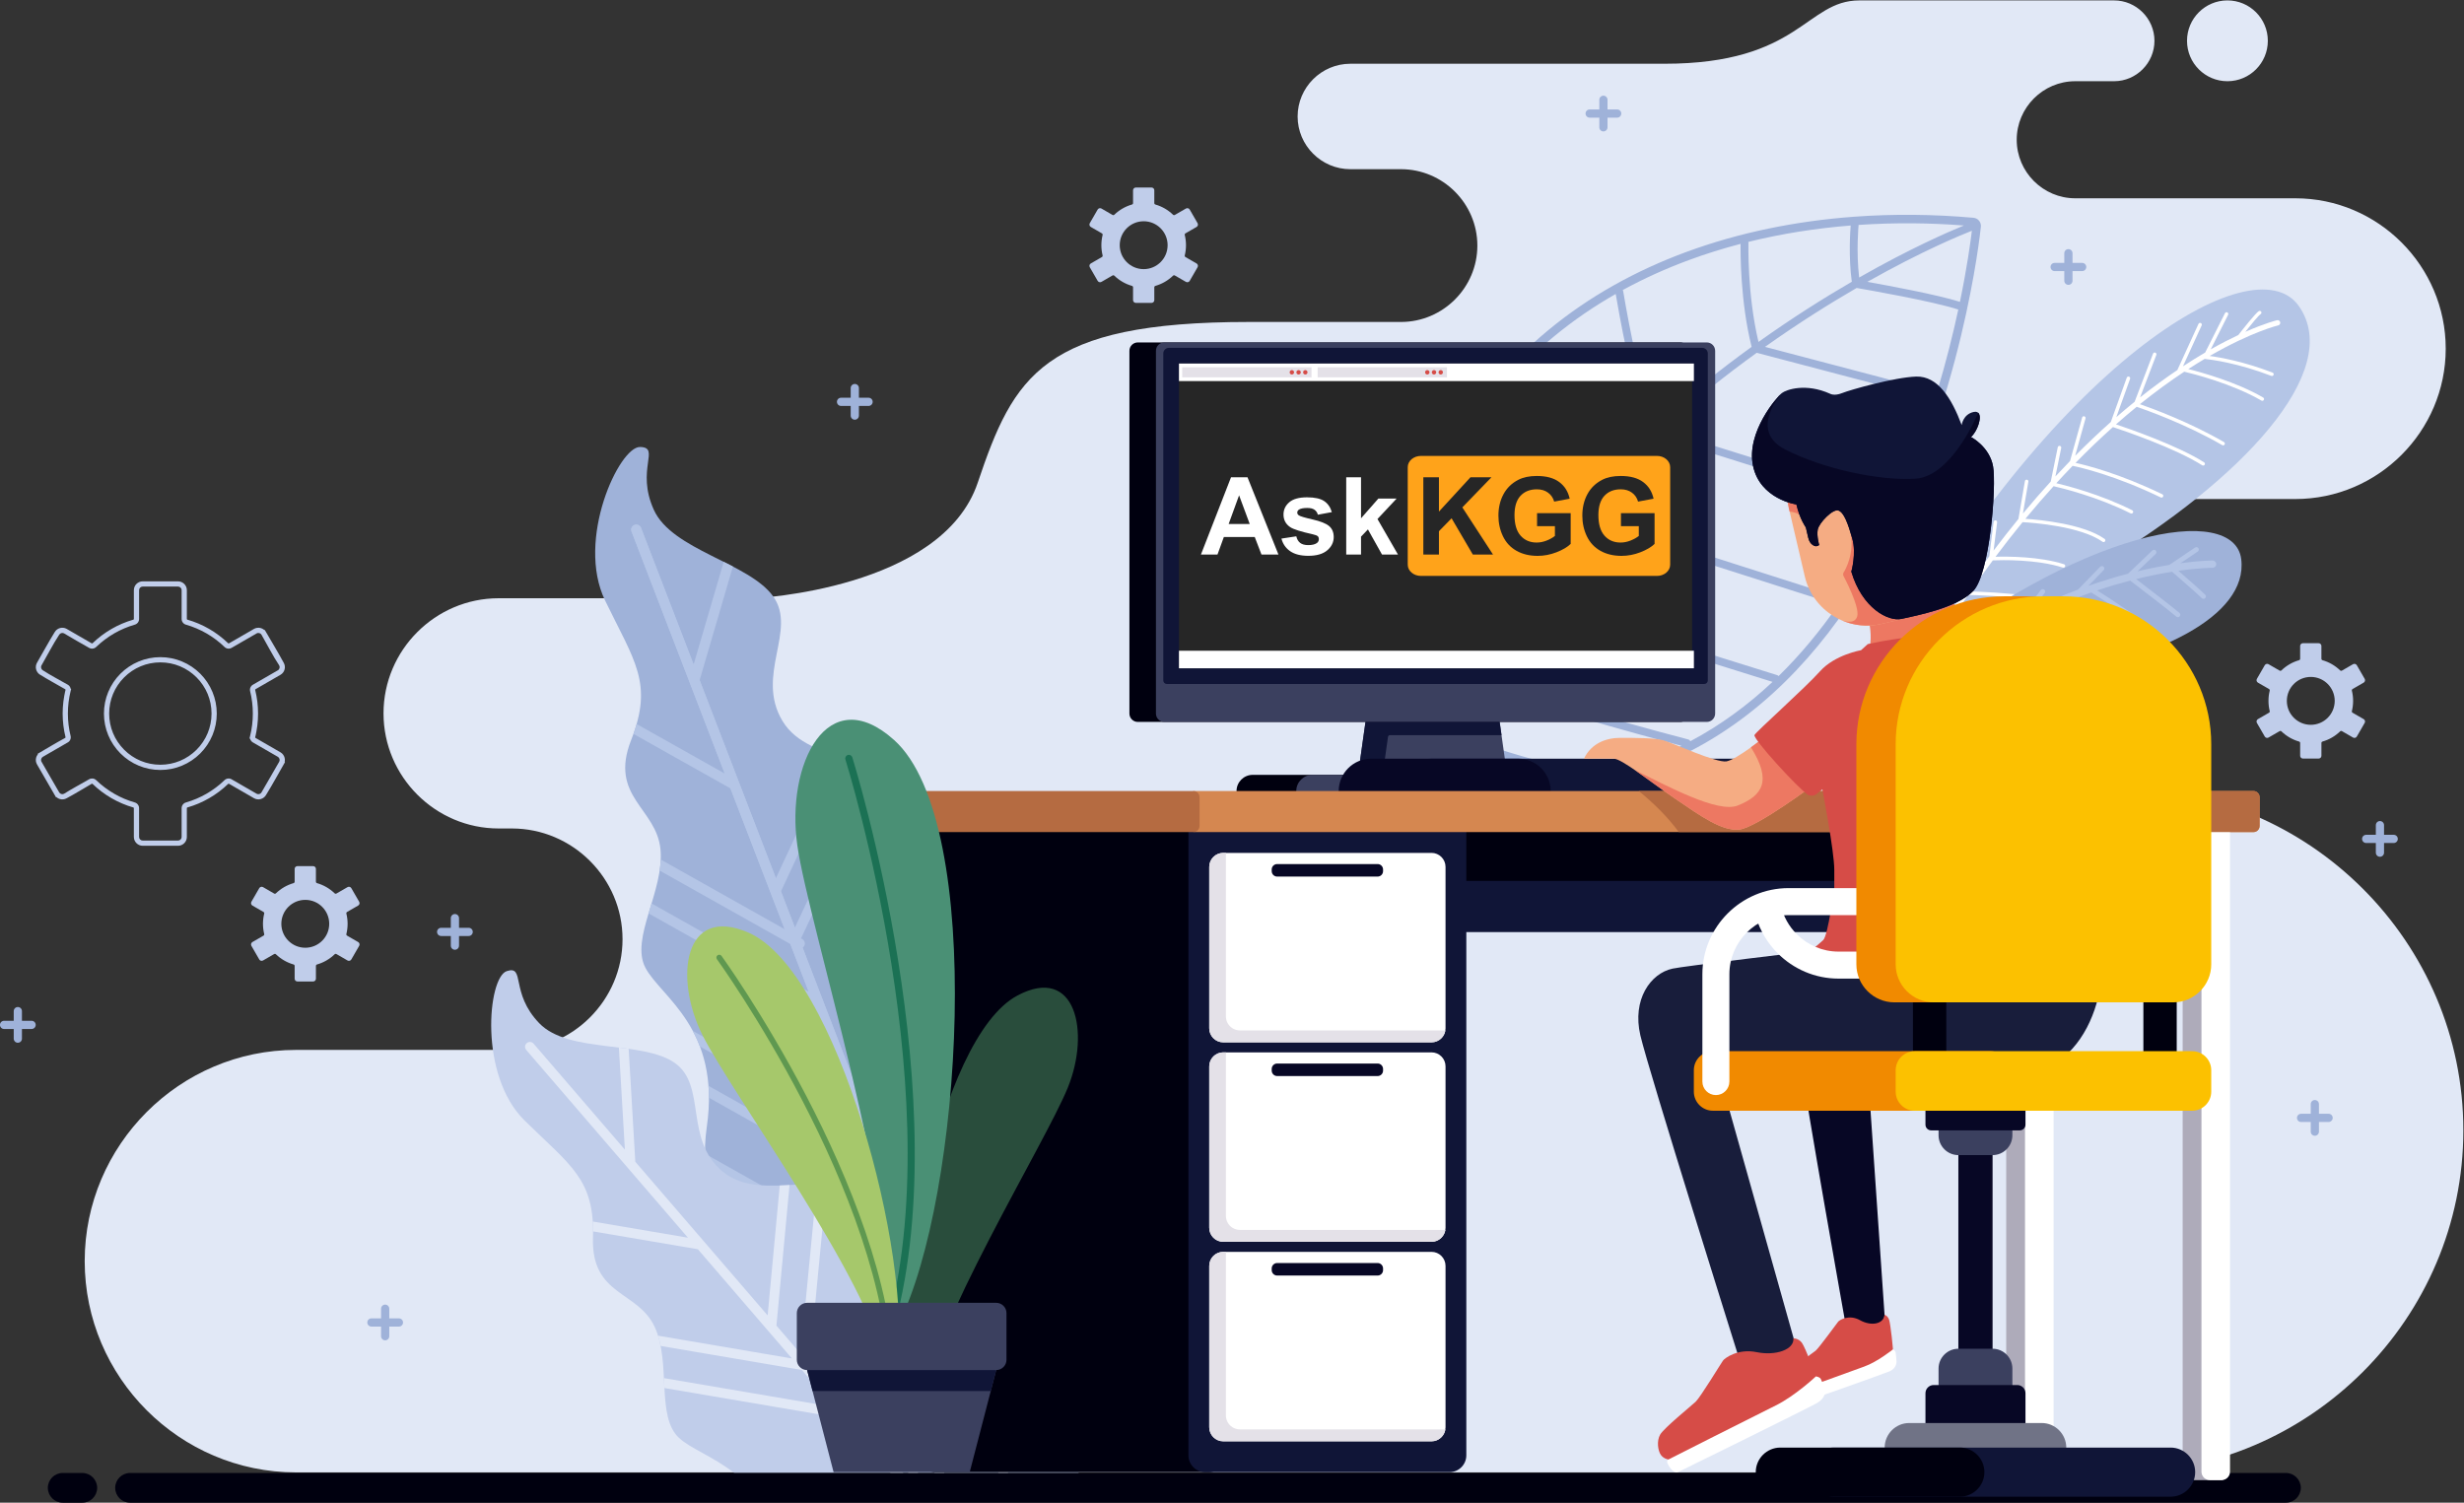 <?xml version="1.0" encoding="UTF-8" standalone="no"?>
<!-- Created with Inkscape (http://www.inkscape.org/) -->

<svg
   xmlns:dc="http://purl.org/dc/elements/1.1/"
   xmlns:cc="http://creativecommons.org/ns#"
   xmlns:rdf="http://www.w3.org/1999/02/22-rdf-syntax-ns#"
   xmlns:svg="http://www.w3.org/2000/svg"
   xmlns="http://www.w3.org/2000/svg"
   xmlns:sodipodi="http://sodipodi.sourceforge.net/DTD/sodipodi-0.dtd"
   xmlns:inkscape="http://www.inkscape.org/namespaces/inkscape"
   version="1.1"
   id="svg2"
   xml:space="preserve"
   viewBox="0 0 912.978 556.794"
   sodipodi:docname="contact.svg"
   inkscape:version="0.92.4 (5da689c313, 2019-01-14)"><rect x="0" y="0" width="912.978" height="556.794" fill="#333333" stroke="none"/><defs
     id="defs6"><clipPath
       clipPathUnits="userSpaceOnUse"
       id="clipPath22"><path
         d="M 0,500 H 750 V 0 H 0 Z"
         id="path20"
         inkscape:connector-curvature="0" /></clipPath><clipPath
       clipPathUnits="userSpaceOnUse"
       id="clipPath176"><path
         d="M 0,500 H 750 V 0 H 0 Z"
         id="path174"
         inkscape:connector-curvature="0" /></clipPath><clipPath
       clipPathUnits="userSpaceOnUse"
       id="clipPath192"><path
         d="M 0,500 H 750 V 0 H 0 Z"
         id="path190"
         inkscape:connector-curvature="0" /></clipPath><clipPath
       clipPathUnits="userSpaceOnUse"
       id="clipPath470"><path
         d="M 0,500 H 750 V 0 H 0 Z"
         id="path468"
         inkscape:connector-curvature="0" /></clipPath></defs><sodipodi:namedview
     pagecolor="#ffffff"
     bordercolor="#666666"
     borderopacity="1"
     objecttolerance="10"
     gridtolerance="10"
     guidetolerance="10"
     inkscape:pageopacity="0"
     inkscape:pageshadow="2"
     inkscape:window-width="1223"
     inkscape:window-height="734"
     id="namedview4"
     showgrid="false"
     inkscape:zoom="0.50063159"
     inkscape:cx="472.31982"
     inkscape:cy="199.13122"
     inkscape:window-x="634"
     inkscape:window-y="159"
     inkscape:window-maximized="0"
     inkscape:current-layer="g10" /><g
     id="g10"
     inkscape:groupmode="layer"
     inkscape:label="2663507"
     transform="matrix(1.333,0,0,-1.333,-43.512,611.731)"><g
       id="g24"
       transform="translate(406.041,421.58)"><path
         d="M 0,0 C 0,0.505 -0.408,0.915 -0.914,0.915 -1.42,0.915 -1.828,0.505 -1.828,0 v -2.15 h -2.151 c -0.505,0 -0.914,-0.41 -0.914,-0.914 0,-0.505 0.409,-0.915 0.914,-0.915 h 2.151 V -6.13 c 0,-0.505 0.408,-0.915 0.914,-0.915 0.506,0 0.914,0.41 0.914,0.915 v 2.151 h 2.15 c 0.506,0 0.916,0.41 0.916,0.915 0,0.504 -0.41,0.914 -0.916,0.914 H 0 Z"
         style="fill:#9fb2d9;fill-opacity:1;fill-rule:evenodd;stroke:none"
         id="path26"
         inkscape:connector-curvature="0" /></g><g
       id="g28"
       transform="translate(651.789,436.337)"><path
         d="m 0,0 c -6.203,0 -11.232,5.028 -11.232,11.23 0,6.203 5.029,11.231 11.232,11.231 6.203,0 11.23,-5.028 11.23,-11.231 C 11.23,5.028 6.203,0 0,0 m -476.88,-269.27 h -58.484 -1.521 c -32.296,0 -58.718,-26.422 -58.718,-58.718 0,-32.294 26.422,-58.717 58.718,-58.717 h 171.421 29.524 306.438 c 52.295,0 95.08,42.786 95.08,95.079 v 0.002 c 0,52.293 -42.785,95.079 -95.08,95.08 -22.111,0.001 -40.201,18.092 -40.201,40.203 0,22.112 18.09,40.201 40.201,40.201 h 48.385 c 22.988,0 41.795,18.809 41.795,41.798 0,22.988 -18.807,41.797 -41.795,41.797 h -61.184 c -8.949,0 -16.271,7.323 -16.271,16.274 0,8.949 7.322,16.271 16.271,16.271 h 10.785 c 6.178,0 11.231,5.054 11.231,11.23 0,6.177 -5.055,11.231 -11.231,11.231 h -40.422 -30.349 c -14.904,0 -16.565,-17.607 -54.213,-17.607 h -87.299 c -8.06,0 -14.654,-6.595 -14.654,-14.655 0,-8.059 6.594,-14.654 14.654,-14.654 h 14.072 c 11.678,0 21.235,-9.556 21.235,-21.233 v -10e-4 c 0,-11.677 -9.557,-21.233 -21.235,-21.233 h -42.355 c -57.192,0 -65.271,-14.946 -75.288,-44.674 -10.017,-29.726 -62.039,-32.124 -62.039,-32.124 h -71.133 c -17.599,0 -31.999,-14.398 -31.999,-31.997 0,-17.599 14.4,-31.999 31.999,-31.999 h 3.662 c 16.927,0 30.777,-13.848 30.777,-30.776 0,-16.929 -13.85,-30.778 -30.777,-30.778"
         style="fill:#e1e8f6;fill-opacity:1;fill-rule:evenodd;stroke:none"
         id="path30"
         inkscape:connector-curvature="0" /></g><g
       id="g32"
       transform="translate(573.514,264.004)"><path
         d="m 0,0 c 6.08,8.817 18.824,23.484 43.188,38.081 38.537,23.091 67.734,53.692 54.902,71.8 C 85.498,127.65 29.059,93.331 -17.812,7.546 -10.92,3.941 -5.031,1.508 0,0"
         style="fill:#b4c5e6;fill-opacity:1;fill-rule:evenodd;stroke:none"
         id="path34"
         inkscape:connector-curvature="0" /></g><g
       id="g36"
       transform="translate(565.986,271.845)"><path
         d="m 0,0 c 1.066,0.053 3.893,0.052 7.602,-1.04 0.257,-0.077 0.531,0.07 0.607,0.33 0.076,0.258 -0.072,0.53 -0.33,0.607 -3.246,0.957 -5.875,1.105 -7.297,1.094 0.832,1.413 1.666,2.808 2.498,4.18 1.701,0.038 7.188,0.147 9.248,0.034 0.27,-0.016 0.502,0.192 0.516,0.462 0.015,0.27 -0.192,0.501 -0.461,0.517 C 10.49,6.287 5.838,6.21 3.682,6.166 c 1.562,2.561 3.127,5.047 4.689,7.468 1.647,-0.029 6.752,-0.18 12.399,-0.939 0.267,-0.035 0.515,0.152 0.55,0.42 0.037,0.268 -0.15,0.515 -0.418,0.552 -5.121,0.687 -9.808,0.88 -11.912,0.934 1.578,2.433 3.158,4.792 4.733,7.086 2.257,-0.04 9.597,-0.246 17.707,-1.336 0.269,-0.037 0.515,0.152 0.55,0.42 0.038,0.267 -0.15,0.514 -0.418,0.551 -7.505,1.01 -14.343,1.267 -17.171,1.331 2.074,3 4.14,5.878 6.197,8.646 2.359,0.1 12.142,0.352 19.488,-2.005 0.258,-0.084 0.535,0.058 0.617,0.315 0.084,0.258 -0.056,0.535 -0.314,0.618 -6.846,2.195 -15.727,2.175 -19.049,2.076 2.531,3.379 5.045,6.58 7.533,9.621 3.219,-0.182 16.17,-1.164 22.231,-5.454 0.22,-0.156 0.525,-0.103 0.681,0.12 0.155,0.221 0.102,0.525 -0.119,0.681 -5.879,4.162 -17.849,5.307 -22.019,5.586 2.646,3.204 5.261,6.223 7.84,9.065 2.349,-0.532 12.177,-2.921 21.418,-7.562 0.242,-0.122 0.535,-0.024 0.658,0.216 0.121,0.241 0.023,0.535 -0.217,0.656 -8.754,4.398 -18.02,6.793 -21.107,7.521 1.529,1.669 3.042,3.277 4.542,4.826 2.25,-0.461 11.825,-2.649 24.497,-8.782 0.244,-0.118 0.537,-0.016 0.654,0.226 0.119,0.245 0.016,0.537 -0.227,0.655 -11.824,5.722 -21.004,8.043 -24.113,8.727 3.563,3.641 7.035,6.953 10.391,9.952 2.843,-0.94 17.246,-5.816 24.82,-10.632 0.227,-0.145 0.529,-0.079 0.674,0.15 0.146,0.228 0.078,0.53 -0.149,0.674 -7.275,4.627 -20.677,9.278 -24.496,10.556 1.959,1.73 3.879,3.358 5.752,4.884 2.436,-0.826 13.6,-4.753 23.783,-10.657 0.233,-0.135 0.534,-0.057 0.668,0.177 0.135,0.234 0.057,0.533 -0.177,0.67 -9.596,5.561 -20.045,9.381 -23.375,10.537 4.386,3.527 8.515,6.513 12.324,9.03 2.408,-0.567 13.285,-3.291 21.451,-8.027 0.232,-0.137 0.531,-0.057 0.668,0.177 0.135,0.233 0.057,0.532 -0.176,0.668 -7.51,4.354 -17.244,7.026 -20.818,7.916 1.576,1.02 3.09,1.958 4.545,2.822 1.945,-0.198 9.176,-1.131 18.523,-4.716 0.254,-0.097 0.537,0.028 0.635,0.28 0.098,0.252 -0.029,0.536 -0.281,0.634 -7.981,3.061 -14.463,4.213 -17.483,4.619 11.727,6.772 19.012,8.493 19.073,8.509 0.392,0.099 0.63,0.498 0.531,0.891 -0.098,0.393 -0.496,0.631 -0.891,0.533 -0.041,-0.01 -3.244,-0.768 -8.806,-3.229 1.523,1.921 3.683,4.574 4.255,4.925 0.231,0.141 0.303,0.441 0.163,0.672 -0.141,0.229 -0.442,0.303 -0.672,0.162 -0.885,-0.541 -4.463,-5.076 -5.69,-6.646 -2.256,-1.059 -4.82,-2.365 -7.664,-3.973 l 4.834,9.608 c 0.121,0.241 0.024,0.535 -0.217,0.657 -0.24,0.121 -0.535,0.024 -0.656,-0.216 L 79.619,89.078 c -1.949,-1.14 -4.017,-2.417 -6.185,-3.841 l 5.211,11.39 c 0.113,0.245 0.005,0.535 -0.239,0.648 -0.246,0.114 -0.537,0.005 -0.65,-0.239 L 71.887,84.208 c -3.25,-2.19 -6.715,-4.701 -10.364,-7.596 l 4.518,11.803 c 0.096,0.253 -0.029,0.536 -0.283,0.634 -0.252,0.097 -0.533,-0.028 -0.633,-0.281 L 60.008,75.393 c -1.664,-1.351 -3.362,-2.772 -5.094,-4.281 l 3.828,10.636 c 0.094,0.255 -0.039,0.535 -0.291,0.628 -0.256,0.092 -0.537,-0.039 -0.629,-0.294 L 53.389,69.773 c -3.207,-2.851 -6.522,-5.982 -9.916,-9.412 l 2.884,10.386 c 0.073,0.26 -0.082,0.53 -0.341,0.603 -0.26,0.072 -0.53,-0.08 -0.602,-0.34 L 42.057,58.923 c -1.346,-1.384 -2.707,-2.82 -4.075,-4.3 l 1.618,7.931 c 0.052,0.264 -0.118,0.522 -0.383,0.577 -0.264,0.054 -0.522,-0.117 -0.576,-0.381 l -1.94,-9.521 c -2.547,-2.794 -5.129,-5.761 -7.738,-8.902 l 1.506,8.841 c 0.047,0.266 -0.133,0.519 -0.399,0.563 -0.267,0.045 -0.519,-0.133 -0.564,-0.4 l -1.793,-10.51 c -2.285,-2.79 -4.59,-5.725 -6.912,-8.798 l 0.982,7.853 c 0.035,0.27 -0.154,0.515 -0.424,0.549 C 21.09,42.458 20.846,42.268 20.811,42 l -1.194,-9.557 c -2.025,-2.717 -4.058,-5.545 -6.101,-8.485 l 0.048,7.088 c 0.002,0.27 -0.214,0.491 -0.484,0.494 -0.269,0.003 -0.492,-0.215 -0.494,-0.484 L 12.525,22.53 C 11.049,20.382 9.57,18.169 8.088,15.898 L 7.328,21.94 C 7.293,22.208 7.049,22.398 6.781,22.364 6.514,22.331 6.324,22.087 6.357,21.818 L 7.262,14.623 C 5.9,12.514 4.535,10.354 3.17,8.141 L 2.459,12.045 C 2.41,12.312 2.154,12.488 1.889,12.439 1.623,12.391 1.447,12.136 1.496,11.869 L 2.4,6.889 C 1.385,5.222 0.367,3.521 -0.65,1.795 L -2.27,4.999 C -2.391,5.24 -2.686,5.336 -2.926,5.214 -3.166,5.093 -3.264,4.799 -3.143,4.558 l 1.905,-3.766 c -0.83,-1.416 -1.658,-2.851 -2.487,-4.308 0.454,-0.207 0.903,-0.41 1.346,-0.605 C -1.586,-2.729 -0.793,-1.356 0,0"
         style="fill:#ffffff;fill-opacity:1;fill-rule:evenodd;stroke:none"
         id="path38"
         inkscape:connector-curvature="0" /></g><g
       id="g40"
       transform="translate(566.527,259.012)"><path
         d="M 0,0 C 6.512,4.116 18,9.634 35.354,12.107 64.803,16.305 91.086,28.378 89.096,44.475 87.18,59.983 45.436,54.011 -6.518,11.933 L -0.027,0.046 Z"
         style="fill:#9fb2d9;fill-opacity:1;fill-rule:evenodd;stroke:none"
         id="path42"
         inkscape:connector-curvature="0" /></g><g
       id="g44"
       transform="translate(647.676,301.086)"><path
         d="M 0,0 C 0.557,0.003 1.008,0.459 1.004,1.016 1,1.574 0.543,2.023 -0.014,2.02 -0.051,2.019 -3.33,2.029 -8.938,1.271 l 4.805,3.243 c 0.309,0.208 0.389,0.626 0.182,0.933 -0.207,0.308 -0.627,0.389 -0.934,0.181 l -7.138,-4.82 c -2.612,-0.429 -5.584,-1.006 -8.862,-1.791 l 5.047,4.819 c 0.27,0.258 0.279,0.684 0.022,0.953 -0.256,0.27 -0.682,0.279 -0.952,0.023 l -6.763,-6.459 c -3.405,-0.889 -7.088,-1.991 -10.994,-3.363 l 4.224,4.346 c 0.258,0.267 0.254,0.691 -0.013,0.951 -0.266,0.259 -0.692,0.254 -0.95,-0.012 l -6.168,-6.345 c -4.084,-1.534 -8.381,-3.356 -12.828,-5.526 l 3.571,4.588 c 0.228,0.291 0.177,0.715 -0.116,0.943 -0.293,0.227 -0.715,0.176 -0.943,-0.117 L -53.053,-13 c -4.168,-2.145 -8.451,-4.591 -12.802,-7.389 l 1.464,3.119 c 0.159,0.337 0.012,0.738 -0.324,0.896 -0.336,0.157 -0.736,0.013 -0.894,-0.324 l -2.393,-5.097 c -3.301,-2.197 -6.631,-4.594 -9.975,-7.217 l 1.34,3.174 c 0.145,0.344 -0.015,0.738 -0.357,0.883 -0.342,0.144 -0.738,-0.017 -0.883,-0.358 l -2.305,-5.459 c -1.627,-1.324 -3.256,-2.7 -4.884,-4.131 l 0.992,-1.82 c 1.629,1.441 3.258,2.823 4.883,4.152 1.666,-0.107 5.654,-0.447 7.332,-1.326 0.328,-0.174 0.734,-0.048 0.91,0.279 0.174,0.329 0.047,0.737 -0.281,0.911 -1.483,0.777 -4.399,1.173 -6.434,1.362 1.287,1.025 2.572,2.019 3.855,2.978 1.635,-0.273 5.649,-1.06 8.323,-2.574 0.324,-0.183 0.734,-0.069 0.918,0.254 0.181,0.324 0.068,0.735 -0.256,0.917 -2.293,1.3 -5.467,2.09 -7.51,2.499 2.65,1.935 5.285,3.73 7.895,5.4 2.242,-0.926 9.337,-3.944 12.123,-6.233 0.285,-0.236 0.709,-0.195 0.945,0.092 0.236,0.285 0.195,0.71 -0.09,0.947 -2.613,2.148 -8.699,4.849 -11.59,6.071 2.799,1.747 5.567,3.352 8.287,4.821 2.241,-0.86 9.53,-3.817 14.336,-7.622 0.291,-0.23 0.715,-0.181 0.946,0.111 0.23,0.291 0.179,0.715 -0.112,0.946 -4.33,3.426 -10.586,6.174 -13.615,7.395 1.348,0.709 2.684,1.383 4.006,2.027 2.324,-0.738 10.183,-3.468 17.465,-8.743 0.301,-0.217 0.72,-0.152 0.939,0.149 0.219,0.299 0.154,0.721 -0.146,0.939 -6.373,4.618 -13.19,7.33 -16.514,8.49 4.799,2.256 9.4,4.107 13.725,5.622 2.57,-1.592 12.529,-7.852 16.884,-11.992 0.268,-0.255 0.696,-0.245 0.952,0.025 0.255,0.268 0.244,0.694 -0.026,0.951 -4.031,3.831 -12.644,9.371 -16.166,11.58 3.236,1.09 6.307,1.988 9.17,2.733 2.311,-1.766 10.846,-8.298 12.824,-10.005 0.28,-0.244 0.705,-0.214 0.948,0.066 0.244,0.28 0.212,0.705 -0.067,0.948 -1.814,1.565 -8.959,7.053 -12.041,9.412 3.748,0.923 7.111,1.577 9.996,2.037 2.076,-1.804 7.071,-6.161 8.239,-7.329 0.261,-0.262 0.689,-0.262 0.951,0 0.263,0.264 0.263,0.69 0,0.954 -1.041,1.038 -5.071,4.569 -7.444,6.637 C -3.551,0.01 -0.039,0 0,0"
         style="fill:#b4c5e6;fill-opacity:1;fill-rule:evenodd;stroke:none"
         id="path46"
         inkscape:connector-curvature="0" /></g><g
       id="g48"
       transform="translate(549.254,396.389)"><path
         d="M 0,0 C 0.004,-0.057 0.004,-0.113 -0.002,-0.171 -0.004,-0.193 -0.687,-7.436 0.166,-14.618 14.354,-6.525 25.008,-1.905 29.293,-0.158 24.641,0.202 19.961,0.406 15.27,0.448 10.201,0.493 5.104,0.347 0,0 m -30.639,-4.715 c 0.024,-0.092 0.035,-0.188 0.034,-0.287 -0.002,-0.043 -0.379,-14.243 2.791,-27.524 9.334,6.653 18.126,12.198 25.937,16.73 -0.965,7.039 -0.414,14.373 -0.309,15.635 -9.636,-0.768 -19.181,-2.264 -28.453,-4.554 M -65.541,-18.1 c 0.061,-0.107 0.103,-0.227 0.123,-0.356 0.014,-0.078 4.334,-26.312 8.828,-37.075 9.16,8.199 18.231,15.388 26.869,21.635 -3.179,12.676 -3.103,26.418 -3.07,28.633 -4.906,-1.282 -9.73,-2.791 -14.445,-4.534 -6.323,-2.339 -12.446,-5.099 -18.305,-8.303 m -25.715,-18.787 c 0.19,-0.191 0.311,-0.454 0.315,-0.745 0.002,-0.054 0.203,-18.013 10.925,-41.143 7.168,7.894 14.463,15.117 21.717,21.702 -4.39,9.888 -8.633,34.512 -9.201,37.88 -6.035,-3.44 -11.777,-7.362 -17.148,-11.796 -2.27,-1.875 -4.475,-3.839 -6.608,-5.898 m -16.213,-19.664 c 0.295,-0.184 0.496,-0.508 0.512,-0.882 0.582,-15.185 7.127,-36.21 9.248,-42.671 5.238,6.931 10.635,13.451 16.111,19.574 -9.789,20.741 -11.263,37.637 -11.484,41.842 -5.295,-5.344 -10.121,-11.289 -14.387,-17.863 m -12.125,-24.58 c 0.401,-0.138 0.699,-0.502 0.733,-0.951 1.175,-17.148 5.179,-32.998 6.779,-38.807 4.113,6.522 8.389,12.739 12.783,18.66 -1.283,3.79 -8.721,26.373 -9.76,43.156 -1.851,-3.023 -3.587,-6.174 -5.199,-9.453 -1.967,-4.006 -3.75,-8.204 -5.336,-12.605 m -7.09,-29.433 c 0.491,-0.062 0.891,-0.451 0.95,-0.961 0.004,-0.05 1.736,-15.774 4.498,-24.916 2.455,4.479 4.994,8.832 7.601,13.058 -0.879,2.995 -5.609,19.766 -7.205,38.63 -2.607,-7.965 -4.584,-16.56 -5.844,-25.811 m -1.148,-38.641 c 1.676,3.446 3.4,6.824 5.17,10.132 -2.227,6.182 -3.881,16.891 -4.688,22.897 -0.074,-0.736 -0.146,-1.474 -0.213,-2.218 -0.458,-5.148 -0.705,-10.493 -0.726,-16.035 -0.018,-4.757 0.131,-9.68 0.457,-14.776 m 50.768,-4.532 c -16.53,2.58 -39.145,11.321 -43.903,13.206 -1.918,-3.601 -3.783,-7.283 -5.59,-11.049 18.561,-4.16 34.979,-4.575 49.493,-2.157 m 27.849,8.954 c -7.826,2.059 -49.603,13.201 -62.842,19.808 -2.705,-4.404 -5.334,-8.947 -7.875,-13.629 5.577,-2.201 30.559,-11.788 46.696,-13.437 0.461,-0.046 0.824,-0.37 0.943,-0.788 8.33,1.794 16.008,4.538 23.078,8.046 m 25.311,17.765 c -6.514,2.028 -64.063,19.951 -73.789,23.3 -4.549,-6.143 -8.969,-12.605 -13.211,-19.398 14.525,-7.174 63.359,-19.85 63.506,-19.887 0.291,-0.076 0.525,-0.263 0.666,-0.504 8.474,4.507 16.054,10.116 22.828,16.489 m 18.191,21.329 -74.267,23.708 c -5.561,-6.218 -11.036,-12.847 -16.344,-19.904 12.002,-4.058 73.49,-23.188 73.674,-23.247 0.171,-0.053 0.32,-0.144 0.439,-0.262 6.162,6.032 11.635,12.693 16.498,19.705 m 14.608,25.465 c -7.997,4.095 -59.766,19.872 -65.62,21.652 -7.23,-6.561 -14.504,-13.76 -21.654,-21.631 l 73.676,-23.519 c 0.09,-0.029 0.176,-0.069 0.254,-0.119 3.17,4.71 6.07,9.563 8.722,14.481 1.633,3.027 3.172,6.08 4.622,9.136 m 12.269,31.673 -49.465,13.01 c -8.529,-6.162 -17.486,-13.25 -26.537,-21.332 9.811,-2.99 56.709,-17.366 64.654,-21.383 4.678,10.124 8.403,20.256 11.348,29.705 m 6.565,25.03 -0.026,0.007 c -7.064,2.306 -25.488,5.519 -28.234,5.993 -7.664,-4.438 -16.297,-9.866 -25.469,-16.375 l 47.803,-12.572 c 2.549,8.409 4.48,16.226 5.926,22.947 m 3.769,21.9 C 28.824,-2.664 17.846,-7.129 2.436,-15.825 c 6.007,-1.071 19.63,-3.6 25.746,-5.554 2.027,9.784 2.98,16.946 3.316,19.758 m -161.541,-149.897 c -0.428,5.868 -0.625,11.563 -0.603,17.089 0.021,5.613 0.269,11.025 0.734,16.239 1.738,19.502 6.476,36.327 13.537,50.699 7.641,15.553 18,28.231 30.229,38.323 11.33,9.352 24.253,16.471 38.095,21.59 14.85,5.491 30.76,8.684 46.899,9.866 5.445,0.4 10.937,0.567 16.441,0.519 5.57,-0.05 11.131,-0.328 16.648,-0.819 v 0.004 c 0.626,-0.055 1.17,-0.358 1.547,-0.807 0.373,-0.446 0.579,-1.033 0.524,-1.657 L 33.986,-0.63 c -0.224,-2.149 -5.185,-48.222 -27.632,-89.849 -22.706,-42.109 -63.225,-79.69 -134.639,-63.138 -0.51,0.118 -0.94,0.401 -1.248,0.778 -0.301,0.367 -0.483,0.829 -0.508,1.321 z"
         style="fill:#9fb2d9;fill-opacity:1;fill-rule:evenodd;stroke:none"
         id="path50"
         inkscape:connector-curvature="0" /></g><g
       id="g52"
       transform="translate(246.802,107.011)"><path
         d="m 0,0 c 0,0 -21.674,11.179 -17.701,38.624 3.973,27.446 -12.811,36.125 -17.069,44.29 -4.259,8.164 5.288,21.332 4.203,32.861 -1.085,11.531 -14.383,14.615 -8.152,30.43 6.231,15.814 0.961,21.82 -7.243,38.762 -8.204,16.941 3.952,42.831 9.729,42.687 5.777,-0.142 -1.267,-6.198 3.812,-17.46 5.078,-11.259 26.497,-14.689 33.2,-24.105 6.701,-9.416 -5.078,-21.892 2.569,-34.603 7.647,-12.71 30.435,-8.767 36.461,-21.102 C 45.834,118.049 31.468,103.268 35.646,90.336 39.825,77.404 55.214,70.076 61.69,59.687 68.167,49.299 80.298,29.397 60.433,5.636 40.568,-18.125 0,0 0,0"
         style="fill:#9fb2d9;fill-opacity:1;fill-rule:evenodd;stroke:none"
         id="path54"
         inkscape:connector-curvature="0" /></g><g
       id="g56"
       transform="translate(208.192,311.167)"><path
         d="M 0,0 C -0.279,0.727 0.082,1.542 0.809,1.821 1.536,2.102 2.351,1.74 2.631,1.014 l 89.657,-232.909 -3.374,0.918 z"
         style="fill:#b4c5e6;fill-opacity:1;fill-rule:evenodd;stroke:none"
         id="path58"
         inkscape:connector-curvature="0" /></g><g
       id="g60"
       transform="translate(228.834,134.847)"><path
         d="m 0,0 c -0.114,1.083 -0.185,2.2 -0.208,3.353 l 58.889,-33.095 -5.21,13.534 c -0.026,0.057 -0.049,0.115 -0.067,0.173 L 50.733,-9.095 0.869,18.928 C 0.865,20.067 0.823,21.171 0.745,22.233 L 49.143,-4.966 44.431,7.276 -1.635,33.164 c -0.593,1.557 -1.265,3.004 -1.992,4.357 l 46.468,-26.114 -2.34,6.077 c -0.027,0.062 -0.052,0.122 -0.071,0.186 L 30.197,44.254 -15.914,70.167 c 0.272,0.913 0.555,1.836 0.835,2.767 L 28.608,48.383 23.499,61.654 -12.83,82.069 c 0.154,1.028 0.259,2.053 0.299,3.069 l 34.44,-19.354 -3.843,9.983 c -0.021,0.046 -0.039,0.094 -0.055,0.141 l -11.165,29.006 -26.96,15.15 c 0.339,0.947 0.633,1.858 0.885,2.74 l 24.485,-13.761 -9.748,25.325 c -0.022,0.048 -0.041,0.097 -0.057,0.148 l -16.093,41.804 c -0.279,0.727 0.082,1.542 0.809,1.822 0.727,0.28 1.542,-0.081 1.822,-0.808 l 14.623,-37.987 8.357,28.548 c 0.864,-0.435 1.719,-0.87 2.561,-1.309 L -1.717,135.005 9.271,106.461 c 0.017,-0.037 0.031,-0.076 0.043,-0.114 L 19.477,79.95 35.521,114.348 c 0.903,-0.29 1.814,-0.566 2.727,-0.834 l -17.362,-37.226 3.872,-10.06 21.14,44.966 c 0.91,-0.31 1.797,-0.64 2.655,-0.996 L 26.468,63.222 26.804,63.033 c 0.68,-0.381 0.923,-1.24 0.542,-1.92 -0.11,-0.197 -0.261,-0.358 -0.435,-0.476 l 5.708,-14.828 c 0.018,-0.044 0.035,-0.085 0.049,-0.129 l 9.241,-24.003 15.659,33.306 c 0.617,-0.841 1.273,-1.662 1.963,-2.464 L 43.314,18.023 45.691,11.851 63.056,48.788 c 0.708,-0.692 1.43,-1.375 2.16,-2.051 L 47.097,8.198 53.158,-7.544 c 0.017,-0.041 0.031,-0.08 0.046,-0.122 l 1.677,-4.357 22.246,47.318 c 0.695,-0.826 1.344,-1.668 1.934,-2.528 l -22.774,-48.444 6.409,-16.645 c 0.016,-0.038 0.031,-0.077 0.044,-0.118 l 0.02,-0.049 c -1.11,-0.347 -2.234,-0.644 -3.364,-0.891 z"
         style="fill:#b4c5e6;fill-opacity:1;fill-rule:evenodd;stroke:none"
         id="path62"
         inkscape:connector-curvature="0" /></g><g
       id="g64"
       transform="translate(236.722,49.47)"><path
         d="m 0,0 c -5.963,4.641 -12.092,6.743 -15.336,9.745 -6.459,5.977 -2.106,20.893 -6.792,30.917 -4.688,10.025 -17.643,8.52 -17.126,24.753 0.516,16.233 -6.16,19.94 -18.992,32.543 -12.832,12.602 -10.226,39.805 -4.983,41.536 5.243,1.731 0.855,-5.985 9.048,-14.483 8.193,-8.495 28.566,-4.689 37.627,-11.003 9.06,-6.314 2.475,-21.329 13.446,-30.304 10.971,-8.975 30.203,1.905 39.593,-7.253 9.39,-9.158 1.223,-27.079 9.143,-37.369 C 53.548,28.792 69.752,27.15 78.922,19.89 84.078,15.807 91.809,9.593 95.772,0 Z"
         style="fill:#c0cdea;fill-opacity:1;fill-rule:evenodd;stroke:none"
         id="path66"
         inkscape:connector-curvature="0" /></g><g
       id="g68"
       transform="translate(310.123,49.47)"><path
         d="m 0,0 2.134,22.172 c 0.893,-0.52 1.747,-1.068 2.554,-1.653 L 2.713,0 Z m -17.734,0 2.867,29.784 c 0.861,-0.395 1.73,-0.777 2.604,-1.15 L -15.02,0 Z m -7.298,0 3.235,33.591 c 0.825,-0.559 1.681,-1.086 2.559,-1.585 L -22.319,0 Z m -4.908,0 -13.03,15.13 -49.823,8.476 c -0.049,0.909 -0.092,1.83 -0.14,2.757 l 47.204,-8.028 -8.867,10.294 -39.253,6.678 c -0.192,0.974 -0.428,1.93 -0.719,2.856 l 37.214,-6.331 -6.67,7.745 c -0.034,0.036 -0.066,0.073 -0.096,0.112 l -19.379,22.5 -29.13,4.957 c 0,0.96 -0.029,1.875 -0.085,2.749 l 26.457,-4.499 -16.92,19.645 c -0.036,0.037 -0.068,0.075 -0.099,0.115 l -27.931,32.432 c -0.485,0.563 -0.422,1.414 0.141,1.899 0.564,0.487 1.415,0.423 1.899,-0.141 l 25.381,-29.47 -1.668,28.373 c 0.917,-0.112 1.827,-0.228 2.725,-0.353 l 1.844,-31.389 19.071,-22.144 c 0.026,-0.028 0.052,-0.058 0.076,-0.089 l 17.637,-20.479 3.365,36.11 c 0.905,0.03 1.814,0.075 2.722,0.127 l -3.642,-39.078 6.722,-7.803 4.549,47.256 c 0.918,0.012 1.822,0.002 2.709,-0.041 l -4.753,-49.37 0.364,-0.063 c 0.733,-0.122 1.228,-0.817 1.105,-1.552 -0.036,-0.213 -0.12,-0.405 -0.238,-0.569 l 9.907,-11.503 c 0.03,-0.033 0.059,-0.066 0.085,-0.101 L -26.385,0 Z"
         style="fill:#e1e8f6;fill-opacity:1;fill-rule:evenodd;stroke:none"
         id="path70"
         inkscape:connector-curvature="0" /></g><g
       id="g72"
       transform="translate(55.518,41.202)"><path
         d="m 0,0 h -5.445 c -2.275,0 -4.134,1.86 -4.134,4.133 0,2.274 1.859,4.135 4.134,4.135 H 0 C 2.274,8.268 4.134,6.407 4.134,4.133 4.134,1.86 2.274,0 0,0"
         style="fill:#00000f;fill-opacity:1;fill-rule:evenodd;stroke:none"
         id="path74"
         inkscape:connector-curvature="0" /></g><g
       id="g76"
       transform="translate(68.793,41.202)"><path
         d="m 0,0 h 599.261 c 2.276,0 4.135,1.86 4.135,4.133 0,2.274 -1.859,4.135 -4.135,4.135 H 0 C -2.274,8.268 -4.133,6.407 -4.133,4.133 -4.133,1.86 -2.274,0 0,0"
         style="fill:#00000f;fill-opacity:1;fill-rule:evenodd;stroke:none"
         id="path78"
         inkscape:connector-curvature="0" /></g><g
       id="g80"
       transform="translate(114.231,213.425)"><path
         d="m 0,0 c -0.922,-0.266 -1.797,-0.641 -2.608,-1.11 -0.833,-0.482 -1.601,-1.063 -2.289,-1.725 -0.134,-0.129 -0.333,-0.148 -0.487,-0.06 l -3.093,1.787 -0.017,0.01 c -0.176,0.095 -0.379,0.114 -0.564,0.064 -0.19,-0.052 -0.361,-0.173 -0.465,-0.355 l -0.014,-0.022 -2.175,-3.768 c -0.105,-0.182 -0.126,-0.392 -0.075,-0.582 0.051,-0.19 0.174,-0.361 0.356,-0.466 l 0.021,-0.013 3.068,-1.772 c 0.16,-0.092 0.234,-0.277 0.192,-0.45 h 0.001 c -0.113,-0.456 -0.2,-0.927 -0.259,-1.407 -0.056,-0.468 -0.086,-0.945 -0.086,-1.434 0,-0.486 0.03,-0.965 0.086,-1.432 0.059,-0.481 0.146,-0.952 0.259,-1.406 0.046,-0.19 -0.048,-0.381 -0.215,-0.464 l -3.067,-1.77 v -0.001 c -0.182,-0.105 -0.305,-0.276 -0.356,-0.466 -0.051,-0.191 -0.03,-0.401 0.075,-0.582 l 2.189,-3.79 c 0.104,-0.183 0.275,-0.305 0.465,-0.356 0.19,-0.051 0.4,-0.03 0.581,0.076 l 0.023,0.011 3.072,1.773 c 0.16,0.093 0.357,0.064 0.485,-0.059 0.688,-0.663 1.456,-1.243 2.289,-1.724 0.816,-0.472 1.696,-0.85 2.625,-1.115 0.18,-0.053 0.297,-0.216 0.297,-0.396 v -3.566 c 0,-0.209 0.086,-0.403 0.226,-0.541 0.138,-0.138 0.33,-0.224 0.54,-0.224 h 4.377 c 0.21,0 0.402,0.086 0.541,0.224 0.138,0.138 0.225,0.332 0.225,0.541 v 3.568 c 0,0.193 0.134,0.355 0.314,0.398 0.922,0.266 1.796,0.641 2.608,1.111 0.834,0.481 1.602,1.061 2.289,1.724 0.14,0.134 0.352,0.149 0.507,0.046 l 3.072,-1.773 c 0.182,-0.104 0.391,-0.125 0.582,-0.074 0.19,0.051 0.36,0.173 0.465,0.356 l 0.014,0.022 2.176,3.768 h -0.001 c 0.105,0.184 0.126,0.391 0.075,0.582 -0.051,0.19 -0.174,0.361 -0.354,0.466 l -3.091,1.783 c -0.16,0.092 -0.234,0.279 -0.192,0.45 0.112,0.456 0.199,0.927 0.257,1.408 0.057,0.467 0.087,0.946 0.087,1.432 0,0.489 -0.03,0.967 -0.087,1.436 -0.058,0.479 -0.144,0.949 -0.257,1.405 -0.047,0.19 0.047,0.38 0.215,0.463 l 3.068,1.772 c 0.18,0.105 0.303,0.276 0.354,0.466 0.051,0.19 0.03,0.4 -0.075,0.58 l -0.011,0.022 -2.176,3.77 h -0.001 c -0.106,0.182 -0.276,0.303 -0.466,0.355 -0.191,0.051 -0.4,0.031 -0.581,-0.073 V -1.108 L 11.921,-2.895 C 11.757,-2.989 11.552,-2.958 11.425,-2.826 10.739,-2.167 9.974,-1.589 9.145,-1.11 8.329,-0.637 7.448,-0.262 6.52,0.005 6.34,0.058 6.223,0.221 6.223,0.399 V 3.966 C 6.223,4.177 6.136,4.368 5.998,4.507 5.859,4.646 5.667,4.73 5.457,4.73 H 1.08 C 0.87,4.73 0.678,4.646 0.54,4.507 0.4,4.368 0.314,4.177 0.314,3.966 V 0.399 C 0.314,0.205 0.181,0.043 0,0 m -1.437,-6.596 c 1.204,1.204 2.868,1.949 4.706,1.949 1.837,0 3.502,-0.745 4.706,-1.949 1.204,-1.203 1.949,-2.868 1.949,-4.707 0,-1.838 -0.745,-3.501 -1.949,-4.704 -1.204,-1.204 -2.869,-1.95 -4.706,-1.95 -1.838,0 -3.502,0.746 -4.706,1.95 -1.205,1.203 -1.95,2.866 -1.95,4.704 0,1.839 0.745,3.504 1.95,4.707 m -3.46,-13.173 z"
         style="fill:#c0cdea;fill-opacity:1;fill-rule:evenodd;stroke:none"
         id="path82"
         inkscape:connector-curvature="0" /></g><g
       id="g84"
       transform="translate(66.581,285.557)"><path
         d="m 0,0 c -1.01,-0.43 -1.99,-0.921 -2.933,-1.467 -0.961,-0.554 -1.884,-1.167 -2.763,-1.829 -0.88,-0.663 -1.722,-1.383 -2.519,-2.151 -0.03,-0.03 -0.068,-0.047 -0.11,-0.051 -0.041,-0.005 -0.085,0.003 -0.119,0.023 -2.336,1.348 -4.675,2.691 -7.006,4.045 -0.279,0.152 -0.576,0.243 -0.877,0.277 -0.311,0.035 -0.624,0.01 -0.922,-0.069 -0.306,-0.083 -0.6,-0.225 -0.857,-0.422 -0.248,-0.189 -0.465,-0.429 -0.629,-0.715 -1.692,-2.741 -3.299,-5.711 -4.918,-8.514 -0.164,-0.285 -0.265,-0.594 -0.305,-0.906 -0.041,-0.325 -0.018,-0.649 0.064,-0.953 0.082,-0.307 0.225,-0.6 0.422,-0.858 0.19,-0.248 0.43,-0.464 0.716,-0.629 2.233,-1.379 4.656,-2.688 6.941,-4.008 0.036,-0.02 0.063,-0.052 0.079,-0.089 0.016,-0.039 0.021,-0.083 0.011,-0.122 l -0.16,-0.649 0.009,-0.003 c -0.07,-0.314 -0.134,-0.635 -0.194,-0.96 -0.102,-0.554 -0.185,-1.101 -0.251,-1.637 -0.064,-0.532 -0.114,-1.08 -0.148,-1.645 -0.034,-0.566 -0.052,-1.121 -0.052,-1.661 0,-0.541 0.018,-1.095 0.052,-1.66 0.034,-0.566 0.084,-1.116 0.148,-1.648 0.066,-0.535 0.15,-1.081 0.251,-1.636 0.102,-0.552 0.218,-1.089 0.346,-1.611 0.011,-0.043 0.006,-0.087 -0.013,-0.126 -0.019,-0.042 -0.049,-0.075 -0.085,-0.093 -2.551,-1.363 -5.141,-2.965 -7.663,-4.422 l 0.09,-0.113 -0.077,-0.095 c -0.197,-0.259 -0.34,-0.551 -0.422,-0.859 -0.082,-0.305 -0.105,-0.63 -0.064,-0.952 0.04,-0.313 0.141,-0.621 0.306,-0.905 l 5.285,-9.153 0.097,0.058 c 0.053,-0.048 0.107,-0.094 0.164,-0.136 0.257,-0.196 0.551,-0.34 0.857,-0.422 0.305,-0.081 0.629,-0.104 0.951,-0.062 0.304,0.038 0.604,0.134 0.881,0.29 2.313,1.226 4.692,2.709 6.975,4.026 0.034,0.019 0.075,0.025 0.116,0.022 0.043,-0.006 0.084,-0.025 0.115,-0.054 0.795,-0.768 1.637,-1.486 2.517,-2.149 0.877,-0.661 1.8,-1.273 2.76,-1.828 0.949,-0.549 1.936,-1.042 2.954,-1.474 1.01,-0.43 2.05,-0.8 3.11,-1.104 0.043,-0.012 0.078,-0.037 0.102,-0.068 0.026,-0.035 0.041,-0.076 0.039,-0.118 V -59.3 c 0,-0.327 0.066,-0.643 0.187,-0.932 0.125,-0.302 0.308,-0.571 0.535,-0.794 0.224,-0.227 0.494,-0.409 0.791,-0.532 0.29,-0.122 0.605,-0.187 0.933,-0.187 h 9.836 c 0.327,0 0.643,0.065 0.932,0.187 0.298,0.123 0.567,0.306 0.795,0.532 0.223,0.223 0.406,0.492 0.531,0.794 0.12,0.289 0.187,0.605 0.187,0.932 v 8.017 c 0,0.047 0.015,0.089 0.039,0.12 0.025,0.032 0.064,0.057 0.109,0.065 l 0.031,0.013 c 1.068,0.308 2.099,0.675 3.091,1.097 1.01,0.431 1.99,0.922 2.935,1.467 0.961,0.555 1.883,1.167 2.761,1.829 0.881,0.663 1.723,1.383 2.52,2.151 0.033,0.033 0.074,0.051 0.114,0.054 0.042,0.004 0.087,-0.006 0.124,-0.032 l 6.942,-4.006 c 0.285,-0.164 0.592,-0.265 0.901,-0.303 0.323,-0.043 0.647,-0.019 0.953,0.062 0.307,0.082 0.599,0.225 0.857,0.422 0.243,0.185 0.454,0.419 0.618,0.696 1.823,2.931 3.546,6.144 5.286,9.155 l -0.093,0.055 c 0.017,0.078 0.03,0.155 0.04,0.232 0.041,0.322 0.019,0.646 -0.062,0.951 -0.083,0.308 -0.226,0.6 -0.424,0.858 -0.189,0.249 -0.428,0.464 -0.713,0.628 l -6.943,4.008 c -0.035,0.021 -0.063,0.053 -0.079,0.091 -0.017,0.038 -0.021,0.082 -0.01,0.124 l 0.18,0.734 -0.01,0.002 c 0.062,0.286 0.12,0.578 0.174,0.871 0.101,0.554 0.186,1.102 0.251,1.638 0.065,0.532 0.115,1.082 0.149,1.648 0.034,0.565 0.052,1.119 0.052,1.66 0,0.54 -0.018,1.094 -0.052,1.659 -0.034,0.565 -0.084,1.115 -0.149,1.651 -0.064,0.531 -0.148,1.077 -0.251,1.637 -0.102,0.551 -0.217,1.087 -0.346,1.606 -0.01,0.043 -0.005,0.086 0.014,0.128 0.018,0.04 0.049,0.073 0.088,0.091 l 6.934,4.004 c 0.286,0.165 0.526,0.38 0.713,0.629 0.197,0.259 0.34,0.552 0.422,0.856 0.081,0.303 0.103,0.628 0.062,0.95 -0.038,0.304 -0.136,0.604 -0.292,0.885 -1.653,3.061 -3.548,6.147 -5.296,9.175 L 39.539,-1.78 c -0.053,0.048 -0.107,0.093 -0.164,0.136 -0.258,0.197 -0.55,0.339 -0.857,0.422 -0.305,0.081 -0.629,0.104 -0.951,0.064 -0.314,-0.04 -0.621,-0.139 -0.902,-0.301 l -0.514,-0.295 0.002,-0.005 -6.439,-3.716 c -0.039,-0.023 -0.083,-0.03 -0.124,-0.024 -0.041,0.005 -0.081,0.024 -0.11,0.054 l -0.017,0.017 c -0.788,0.759 -1.628,1.474 -2.514,2.142 -0.88,0.662 -1.798,1.271 -2.747,1.819 -0.949,0.55 -1.935,1.042 -2.952,1.475 -1.012,0.429 -2.05,0.799 -3.111,1.102 -0.042,0.012 -0.077,0.037 -0.1,0.069 -0.028,0.036 -0.044,0.077 -0.041,0.118 v 8.016 c 0,0.327 -0.067,0.643 -0.187,0.933 -0.125,0.3 -0.308,0.57 -0.534,0.793 -0.225,0.225 -0.494,0.406 -0.792,0.531 -0.289,0.12 -0.605,0.188 -0.932,0.188 H 5.717 C 5.389,11.758 5.074,11.69 4.784,11.57 4.487,11.445 4.217,11.264 3.99,11.039 3.546,10.596 3.271,9.984 3.271,9.313 V 1.297 C 3.271,1.25 3.255,1.208 3.231,1.174 3.206,1.144 3.168,1.119 3.124,1.108 L 3.092,1.098 C 2.024,0.789 0.992,0.422 0,0 m 3.458,-0.304 c -0.982,-0.283 -1.946,-0.629 -2.89,-1.03 -0.957,-0.407 -1.884,-0.87 -2.775,-1.386 -0.905,-0.523 -1.778,-1.102 -2.615,-1.733 -0.84,-0.634 -1.638,-1.315 -2.388,-2.038 -0.267,-0.256 -0.598,-0.406 -0.939,-0.447 -0.348,-0.043 -0.708,0.028 -1.022,0.209 -2.302,1.33 -4.724,2.646 -6.979,4.031 -0.109,0.056 -0.225,0.092 -0.339,0.104 -0.13,0.015 -0.261,0.004 -0.385,-0.03 -0.127,-0.034 -0.249,-0.092 -0.353,-0.172 -0.099,-0.076 -0.187,-0.174 -0.254,-0.289 -1.679,-2.54 -3.364,-5.821 -4.917,-8.515 -0.068,-0.115 -0.108,-0.238 -0.124,-0.362 -0.016,-0.128 -0.005,-0.265 0.03,-0.395 0.034,-0.128 0.092,-0.248 0.171,-0.353 0.077,-0.101 0.175,-0.187 0.29,-0.255 2.072,-1.369 4.74,-2.74 6.937,-4.008 0.322,-0.185 0.556,-0.462 0.691,-0.777 0.047,-0.109 0.082,-0.224 0.104,-0.342 l 0.142,-0.047 -0.16,-0.647 c -0.125,-0.509 -0.236,-1.018 -0.329,-1.524 -0.09,-0.493 -0.169,-1.009 -0.234,-1.547 -0.063,-0.525 -0.112,-1.045 -0.142,-1.56 -0.031,-0.503 -0.046,-1.029 -0.046,-1.576 0,-0.548 0.015,-1.074 0.046,-1.575 0.03,-0.516 0.079,-1.036 0.142,-1.562 0.065,-0.538 0.144,-1.054 0.234,-1.547 0.094,-0.507 0.204,-1.015 0.33,-1.525 0.093,-0.377 0.047,-0.755 -0.104,-1.082 -0.15,-0.325 -0.409,-0.599 -0.743,-0.77 l -6.142,-3.547 0.002,-0.003 -0.728,-0.419 c -0.116,-0.067 -0.213,-0.155 -0.29,-0.254 -0.078,-0.104 -0.137,-0.225 -0.171,-0.353 -0.035,-0.132 -0.046,-0.267 -0.03,-0.397 0.016,-0.122 0.056,-0.246 0.124,-0.361 l 4.546,-7.88 0.003,10e-4 0.368,-0.635 c 0.067,-0.116 0.155,-0.214 0.254,-0.289 0.104,-0.08 0.226,-0.139 0.353,-0.173 0.13,-0.034 0.266,-0.045 0.394,-0.029 0.123,0.015 0.245,0.056 0.36,0.122 2.201,1.382 4.683,2.703 6.953,4.012 0.324,0.185 0.678,0.248 1.015,0.208 0.349,-0.041 0.679,-0.194 0.939,-0.442 l 0.003,-0.004 c 0.751,-0.724 1.549,-1.405 2.39,-2.039 0.835,-0.629 1.708,-1.208 2.613,-1.732 0.896,-0.517 1.83,-0.984 2.794,-1.394 0.947,-0.401 1.93,-0.751 2.941,-1.041 0.357,-0.102 0.652,-0.315 0.861,-0.59 0.211,-0.279 0.331,-0.627 0.332,-0.992 L 4.723,-59.3 c 0,-0.135 0.027,-0.263 0.075,-0.377 0.049,-0.119 0.124,-0.229 0.219,-0.323 0.09,-0.094 0.202,-0.168 0.323,-0.22 0.115,-0.047 0.242,-0.074 0.377,-0.074 h 9.836 c 0.134,0 0.261,0.027 0.377,0.074 0.122,0.052 0.232,0.126 0.324,0.218 0.093,0.096 0.168,0.206 0.218,0.325 0.048,0.114 0.074,0.242 0.074,0.377 v 8.017 c 0,0.381 0.133,0.734 0.356,1.015 0.226,0.288 0.546,0.499 0.91,0.584 0.98,0.284 1.945,0.628 2.888,1.031 0.958,0.407 1.885,0.871 2.777,1.385 0.904,0.524 1.778,1.103 2.613,1.733 0.84,0.633 1.639,1.314 2.389,2.039 0.279,0.267 0.629,0.418 0.988,0.45 0.366,0.033 0.74,-0.055 1.055,-0.265 l 6.862,-3.96 c 0.114,-0.066 0.238,-0.107 0.364,-0.123 0.128,-0.016 0.264,-0.004 0.396,0.03 0.127,0.034 0.247,0.093 0.352,0.173 0.1,0.075 0.187,0.172 0.254,0.289 1.63,2.842 3.286,5.673 4.918,8.515 0.066,0.115 0.107,0.238 0.123,0.363 0.016,0.128 0.005,0.263 -0.029,0.394 -0.035,0.129 -0.093,0.25 -0.172,0.354 -0.074,0.102 -0.171,0.188 -0.283,0.253 l -6.943,4.008 c -0.322,0.184 -0.557,0.461 -0.692,0.777 -0.037,0.085 -0.065,0.173 -0.087,0.263 l -0.181,0.038 0.181,0.735 c 0.127,0.509 0.237,1.018 0.33,1.524 0.09,0.493 0.169,1.01 0.234,1.548 0.064,0.526 0.113,1.046 0.143,1.562 0.03,0.502 0.046,1.027 0.046,1.575 0,0.547 -0.016,1.072 -0.046,1.574 -0.03,0.514 -0.078,1.036 -0.142,1.56 -0.067,0.545 -0.145,1.062 -0.235,1.551 -0.093,0.506 -0.203,1.015 -0.33,1.522 -0.092,0.379 -0.046,0.76 0.105,1.085 0.153,0.324 0.41,0.597 0.739,0.766 l 6.874,3.97 c 0.114,0.064 0.21,0.152 0.287,0.254 0.079,0.101 0.137,0.222 0.172,0.354 0.034,0.13 0.045,0.264 0.029,0.393 -0.016,0.125 -0.057,0.248 -0.123,0.363 -1.679,2.497 -3.36,5.831 -4.918,8.516 -0.067,0.115 -0.154,0.213 -0.254,0.289 -0.103,0.079 -0.225,0.138 -0.352,0.172 -0.132,0.035 -0.267,0.046 -0.395,0.03 -0.122,-0.015 -0.246,-0.056 -0.364,-0.125 l -6.946,-4.009 c -0.327,-0.191 -0.693,-0.254 -1.041,-0.208 -0.35,0.048 -0.681,0.208 -0.94,0.464 -0.753,0.727 -1.549,1.405 -2.377,2.029 -0.825,0.621 -1.695,1.197 -2.605,1.723 -0.897,0.518 -1.83,0.985 -2.794,1.394 -0.947,0.402 -1.929,0.751 -2.94,1.041 -0.357,0.102 -0.653,0.314 -0.862,0.591 -0.211,0.279 -0.331,0.627 -0.331,0.991 l -0.003,8.016 c 0,0.134 -0.026,0.262 -0.074,0.375 -0.05,0.12 -0.125,0.23 -0.219,0.324 -0.091,0.093 -0.201,0.168 -0.323,0.219 -0.116,0.047 -0.243,0.074 -0.377,0.074 H 5.717 C 5.582,10.305 5.455,10.278 5.34,10.231 5.219,10.181 5.107,10.105 5.015,10.014 4.835,9.831 4.723,9.583 4.723,9.313 V 1.297 C 4.723,0.913 4.59,0.56 4.37,0.279 4.14,-0.008 3.821,-0.219 3.458,-0.304 m 1.733,-11.538 c -1.735,-0.719 -3.301,-1.777 -4.617,-3.092 -1.314,-1.314 -2.372,-2.88 -3.092,-4.617 -0.693,-1.673 -1.075,-3.511 -1.075,-5.442 0,-1.932 0.382,-3.771 1.075,-5.444 0.72,-1.736 1.778,-3.302 3.092,-4.617 1.315,-1.314 2.882,-2.372 4.617,-3.092 1.674,-0.693 3.513,-1.076 5.444,-1.076 1.929,0 3.767,0.383 5.44,1.076 1.738,0.719 3.305,1.778 4.62,3.092 1.314,1.315 2.373,2.881 3.092,4.617 0.692,1.673 1.075,3.512 1.075,5.444 0,1.931 -0.383,3.769 -1.075,5.442 -0.719,1.737 -1.777,3.303 -3.092,4.617 -1.315,1.315 -2.882,2.373 -4.617,3.092 -1.673,0.694 -3.511,1.076 -5.443,1.076 -1.931,0 -3.77,-0.382 -5.444,-1.076 m -5.644,-2.064 c 1.443,1.442 3.17,2.607 5.094,3.403 1.85,0.767 3.874,1.19 5.994,1.19 2.119,0 4.143,-0.423 5.993,-1.19 1.924,-0.796 3.652,-1.961 5.095,-3.403 1.442,-1.443 2.607,-3.171 3.403,-5.095 0.766,-1.849 1.188,-3.873 1.188,-5.992 0,-2.12 -0.422,-4.145 -1.188,-5.995 -0.797,-1.923 -1.961,-3.651 -3.403,-5.093 -1.442,-1.442 -3.17,-2.606 -5.093,-3.402 -1.848,-0.768 -3.875,-1.191 -5.995,-1.191 -2.12,0 -4.145,0.423 -5.994,1.19 -1.923,0.796 -3.652,1.961 -5.094,3.403 -1.442,1.442 -2.607,3.17 -3.403,5.093 -0.767,1.849 -1.189,3.875 -1.189,5.995 0,2.119 0.422,4.143 1.189,5.992 0.796,1.924 1.961,3.652 3.403,5.095"
         style="fill:#c0cdea;fill-opacity:1;fill-rule:evenodd;stroke:none"
         id="path86"
         inkscape:connector-curvature="0" /></g><g
       id="g88"
       transform="translate(347.275,402.056)"><path
         d="m 0,0 c -0.922,-0.266 -1.796,-0.641 -2.608,-1.11 -0.833,-0.482 -1.601,-1.062 -2.288,-1.725 -0.135,-0.13 -0.334,-0.148 -0.488,-0.06 l -3.093,1.786 -0.016,0.01 c -0.177,0.095 -0.379,0.114 -0.564,0.064 -0.191,-0.05 -0.361,-0.173 -0.466,-0.356 l -0.013,-0.02 -2.175,-3.769 c -0.105,-0.181 -0.126,-0.391 -0.076,-0.582 0.051,-0.19 0.174,-0.361 0.356,-0.466 l 0.021,-0.013 3.068,-1.771 c 0.16,-0.092 0.234,-0.278 0.192,-0.45 l 0.001,-10e-4 c -0.113,-0.455 -0.2,-0.925 -0.258,-1.406 -0.057,-0.468 -0.087,-0.946 -0.087,-1.434 0,-0.486 0.03,-0.966 0.087,-1.432 0.058,-0.481 0.145,-0.951 0.259,-1.408 0.046,-0.189 -0.049,-0.379 -0.216,-0.463 l -3.067,-1.771 c -0.182,-0.105 -0.305,-0.276 -0.356,-0.466 -0.05,-0.19 -0.029,-0.4 0.076,-0.582 l 2.188,-3.79 v 0 c 0.105,-0.181 0.275,-0.305 0.466,-0.356 0.19,-0.05 0.399,-0.03 0.58,0.075 l 0.024,0.013 3.071,1.773 c 0.16,0.092 0.358,0.064 0.486,-0.06 0.687,-0.663 1.455,-1.243 2.288,-1.724 0.816,-0.473 1.697,-0.849 2.625,-1.116 0.18,-0.051 0.297,-0.215 0.298,-0.393 v -3.567 c 0,-0.21 0.086,-0.402 0.225,-0.54 0.139,-0.139 0.33,-0.226 0.54,-0.226 h 4.378 c 0.21,0 0.4,0.087 0.539,0.226 0.141,0.138 0.226,0.33 0.226,0.54 v 3.567 c 0,0.192 0.134,0.356 0.314,0.398 0.923,0.266 1.797,0.642 2.609,1.111 0.832,0.481 1.6,1.061 2.289,1.724 0.139,0.135 0.35,0.15 0.506,0.047 l 3.072,-1.773 c 0.181,-0.105 0.391,-0.125 0.582,-0.075 0.19,0.051 0.36,0.175 0.466,0.356 l 0.012,0.022 2.178,3.769 -0.002,0.001 c 0.105,0.181 0.126,0.39 0.076,0.58 -0.052,0.191 -0.175,0.362 -0.355,0.466 l -3.09,1.783 c -0.16,0.093 -0.234,0.28 -0.192,0.451 h -0.001 c 0.113,0.457 0.2,0.926 0.256,1.407 0.059,0.467 0.088,0.946 0.088,1.433 0,0.488 -0.029,0.967 -0.088,1.435 -0.056,0.48 -0.143,0.95 -0.256,1.405 -0.048,0.191 0.047,0.382 0.215,0.464 l 3.068,1.771 c 0.18,0.104 0.303,0.275 0.355,0.466 0.05,0.19 0.029,0.4 -0.076,0.581 l -0.012,0.023 -2.175,3.768 -0.001,-0.001 c -0.106,0.183 -0.276,0.306 -0.466,0.356 -0.191,0.051 -0.399,0.03 -0.58,-0.073 V -1.109 L 11.921,-2.895 C 11.758,-2.99 11.553,-2.957 11.426,-2.827 10.74,-2.167 9.975,-1.59 9.146,-1.11 8.329,-0.639 7.447,-0.261 6.52,0.005 6.341,0.057 6.224,0.22 6.223,0.397 v 3.569 c 0,0.21 -0.085,0.4 -0.226,0.539 C 5.858,4.645 5.668,4.73 5.458,4.73 H 1.08 C 0.87,4.73 0.679,4.645 0.54,4.505 0.401,4.366 0.315,4.176 0.315,3.966 V 0.397 C 0.315,0.204 0.181,0.043 0,0 m -1.437,-6.597 c 1.205,1.205 2.868,1.95 4.706,1.95 1.837,0 3.501,-0.745 4.706,-1.95 1.205,-1.204 1.949,-2.868 1.949,-4.706 0,-1.838 -0.744,-3.502 -1.949,-4.706 -1.205,-1.204 -2.869,-1.949 -4.706,-1.949 -1.838,0 -3.501,0.745 -4.706,1.949 -1.205,1.204 -1.95,2.868 -1.95,4.706 0,1.838 0.745,3.502 1.95,4.706 m -3.46,-13.173 z"
         style="fill:#c0cdea;fill-opacity:1;fill-rule:evenodd;stroke:none"
         id="path90"
         inkscape:connector-curvature="0" /></g><g
       id="g92"
       transform="translate(671.688,275.393)"><path
         d="M 0,0 C -0.922,-0.266 -1.797,-0.642 -2.607,-1.11 -3.439,-1.592 -4.209,-2.173 -4.896,-2.836 -5.031,-2.965 -5.23,-2.983 -5.385,-2.895 l -3.092,1.786 -0.015,0.009 c -0.178,0.097 -0.379,0.115 -0.565,0.065 -0.191,-0.051 -0.361,-0.174 -0.466,-0.356 l -0.014,-0.02 -2.174,-3.769 c -0.105,-0.181 -0.127,-0.391 -0.076,-0.582 0.053,-0.191 0.176,-0.361 0.357,-0.466 l 0.02,-0.013 3.068,-1.771 c 0.16,-0.092 0.235,-0.279 0.194,-0.451 -0.114,-0.456 -0.202,-0.926 -0.26,-1.406 -0.055,-0.468 -0.084,-0.946 -0.084,-1.434 0,-0.486 0.029,-0.965 0.084,-1.433 0.058,-0.481 0.146,-0.95 0.26,-1.407 0.044,-0.189 -0.047,-0.379 -0.217,-0.463 l -3.065,-1.77 v -10e-4 c -0.181,-0.105 -0.304,-0.276 -0.357,-0.466 -0.051,-0.19 -0.029,-0.4 0.076,-0.583 l 2.188,-3.789 c 0.105,-0.181 0.275,-0.305 0.466,-0.355 0.19,-0.051 0.399,-0.031 0.58,0.074 l 0.024,0.013 3.07,1.773 c 0.162,0.092 0.36,0.063 0.487,-0.06 0.687,-0.663 1.455,-1.243 2.289,-1.725 0.816,-0.472 1.695,-0.848 2.625,-1.114 0.179,-0.052 0.296,-0.217 0.296,-0.395 v -3.566 c 0,-0.21 0.088,-0.402 0.227,-0.54 0.139,-0.14 0.33,-0.226 0.539,-0.226 h 4.379 c 0.209,0 0.398,0.086 0.539,0.226 0.139,0.138 0.227,0.33 0.227,0.54 v 3.566 c 0,0.193 0.132,0.357 0.312,0.4 0.922,0.265 1.799,0.64 2.609,1.109 0.833,0.482 1.6,1.062 2.29,1.725 0.138,0.135 0.351,0.151 0.507,0.047 l 3.071,-1.773 c 0.181,-0.106 0.39,-0.125 0.582,-0.074 0.189,0.05 0.359,0.174 0.465,0.355 l 0.013,0.022 2.176,3.769 v 0.001 c 0.104,0.181 0.127,0.39 0.074,0.58 -0.051,0.191 -0.174,0.362 -0.353,0.466 l -3.09,1.783 c -0.162,0.093 -0.236,0.28 -0.193,0.451 0.113,0.457 0.199,0.926 0.257,1.406 0.057,0.468 0.086,0.947 0.086,1.434 0,0.488 -0.029,0.966 -0.086,1.435 -0.058,0.479 -0.144,0.949 -0.257,1.405 -0.047,0.191 0.046,0.381 0.214,0.464 l 3.069,1.771 c 0.179,0.104 0.302,0.275 0.353,0.466 0.053,0.19 0.03,0.399 -0.074,0.58 l -0.014,0.024 -2.174,3.768 v -0.001 c -0.107,0.182 -0.277,0.305 -0.466,0.356 -0.192,0.052 -0.401,0.031 -0.582,-0.073 V -1.109 L 11.922,-2.895 C 11.758,-2.99 11.553,-2.957 11.426,-2.827 10.74,-2.167 9.977,-1.59 9.146,-1.11 8.328,-0.639 7.449,-0.261 6.52,0.005 6.342,0.057 6.225,0.22 6.225,0.398 v 3.568 c 0,0.21 -0.088,0.4 -0.227,0.54 C 5.857,4.645 5.668,4.73 5.459,4.73 H 1.08 C 0.871,4.73 0.68,4.645 0.541,4.506 0.402,4.366 0.314,4.176 0.314,3.966 V 0.398 C 0.314,0.204 0.182,0.043 0,0 m -1.437,-6.597 c 1.205,1.204 2.869,1.95 4.707,1.95 1.837,0 3.5,-0.746 4.705,-1.95 1.203,-1.204 1.949,-2.868 1.949,-4.706 0,-1.838 -0.746,-3.502 -1.949,-4.706 -1.205,-1.204 -2.868,-1.949 -4.705,-1.949 -1.838,0 -3.502,0.745 -4.707,1.949 -1.204,1.204 -1.948,2.868 -1.948,4.706 0,1.838 0.744,3.502 1.948,4.706 m -3.459,-13.174 z"
         style="fill:#c0cdea;fill-opacity:1;fill-rule:evenodd;stroke:none"
         id="path94"
         inkscape:connector-curvature="0" /></g><g
       id="g96"
       transform="translate(695.322,229.548)"><path
         d="m 0,0 c 0,0.629 -0.512,1.141 -1.141,1.141 -0.63,0 -1.14,-0.512 -1.14,-1.141 v -2.686 h -2.686 c -0.631,0 -1.14,-0.51 -1.14,-1.14 0,-0.631 0.509,-1.143 1.14,-1.143 h 2.686 v -2.683 c 0,-0.631 0.51,-1.142 1.14,-1.142 0.629,0 1.141,0.511 1.141,1.142 v 2.683 h 2.684 c 0.63,0 1.142,0.512 1.142,1.143 0,0.63 -0.512,1.14 -1.142,1.14 H 0 Z"
         style="fill:#9fb2d9;fill-opacity:1;fill-rule:evenodd;stroke:none"
         id="path98"
         inkscape:connector-curvature="0" /></g><g
       id="g100"
       transform="translate(448.861,243.525)"><path
         d="m 0,0 h -68.018 c -2.466,0 -4.488,-2.02 -4.488,-4.489 0,-2.469 2.022,-4.49 4.488,-4.49 H 0 c 2.471,0 4.49,2.021 4.49,4.49 C 4.49,-2.02 2.471,0 0,0"
         style="fill:#00000f;fill-opacity:1;fill-rule:evenodd;stroke:none"
         id="path102"
         inkscape:connector-curvature="0" /></g><g
       id="g104"
       transform="translate(446.584,275.523)"><path
         d="m 0,0 h -31.477 c -0.259,0 -0.502,-0.212 -0.537,-0.471 l -5.642,-40.035 c -0.035,-0.258 0.146,-0.471 0.406,-0.471 H 5.775 c 0.26,0 0.44,0.213 0.405,0.471 L 0.537,-0.471 C 0.5,-0.212 0.26,0 0,0"
         style="fill:#3b405f;fill-opacity:1;fill-rule:evenodd;stroke:none"
         id="path106"
         inkscape:connector-curvature="0" /></g><g
       id="g108"
       transform="translate(465.463,243.525)"><path
         d="m 0,0 h -68.016 c -2.47,0 -4.49,-2.02 -4.49,-4.489 0,-2.469 2.02,-4.49 4.49,-4.49 H 0 c 2.469,0 4.49,2.021 4.49,4.49 C 4.49,-2.02 2.469,0 0,0"
         style="fill:#3b405f;fill-opacity:1;fill-rule:evenodd;stroke:none"
         id="path110"
         inkscape:connector-curvature="0" /></g><g
       id="g112"
       transform="translate(499.697,363.727)"><path
         d="m 0,0 h -150.791 c -1.278,0 -2.325,-1.046 -2.325,-2.324 v -100.84 c 0,-1.279 1.047,-2.325 2.325,-2.325 H 0 c 1.279,0 2.324,1.046 2.324,2.325 V -2.324 C 2.324,-1.046 1.279,0 0,0"
         style="fill:#00000f;fill-opacity:1;fill-rule:evenodd;stroke:none"
         id="path114"
         inkscape:connector-curvature="0" /></g><g
       id="g116"
       transform="translate(507.068,363.727)"><path
         d="m 0,0 h -150.791 c -1.277,0 -2.324,-1.046 -2.324,-2.324 v -100.84 c 0,-1.279 1.047,-2.325 2.324,-2.325 H 0 c 1.279,0 2.326,1.046 2.326,2.325 V -2.324 C 2.326,-1.046 1.279,0 0,0"
         style="fill:#3b405f;fill-opacity:1;fill-rule:evenodd;stroke:none"
         id="path118"
         inkscape:connector-curvature="0" /></g><g
       id="g120"
       transform="translate(505.81,362.214)"><path
         d="m 0,0 h -148.272 c -0.847,0 -1.541,-0.695 -1.541,-1.54 v -90.926 c 0,-0.529 0.432,-0.959 0.959,-0.959 H 0.58 c 0.529,0 0.959,0.43 0.959,0.959 V -1.54 C 1.539,-0.695 0.846,0 0,0"
         style="fill:#101537;fill-opacity:1;fill-rule:evenodd;stroke:none"
         id="path122"
         inkscape:connector-curvature="0" /></g><path
       d="m 502.994,273.144 h -142.64 v 84.714 h 142.64 z"
       style="fill:#262626;fill-opacity:1;fill-rule:evenodd;stroke:none"
       id="path124"
       inkscape:connector-curvature="0" /><g
       id="g126"
       transform="translate(418.457,254.087)"><path
         d="M 0,0 -1.488,-10.562 H -8.33 L -6.258,4.15 h 35.303 1.988 l 0.52,-3.678 H 29.564 0.537 C 0.277,0.472 0.037,0.26 0,0"
         style="fill:#101537;fill-opacity:1;fill-rule:evenodd;stroke:none"
         id="path128"
         inkscape:connector-curvature="0" /></g><path
       d="m 360.352,352.985 h 143.134 v 4.872 H 360.352 Z"
       style="fill:#ffffff;fill-opacity:1;fill-rule:evenodd;stroke:none"
       id="path130"
       inkscape:connector-curvature="0" /><path
       d="m 360.352,273.144 h 143.134 v 4.873 H 360.352 Z"
       style="fill:#ffffff;fill-opacity:1;fill-rule:evenodd;stroke:none"
       id="path132"
       inkscape:connector-curvature="0" /><path
       d="m 361.25,354.02 h 35.947 v 2.804 H 361.25 Z"
       style="fill:#e4e1e8;fill-opacity:1;fill-rule:evenodd;stroke:none"
       id="path134"
       inkscape:connector-curvature="0" /><g
       id="g136"
       transform="translate(395.473,354.809)"><path
         d="M 0,0 C 0.338,0 0.613,0.274 0.613,0.613 0.613,0.951 0.338,1.228 0,1.228 -0.338,1.228 -0.613,0.951 -0.613,0.613 -0.613,0.274 -0.338,0 0,0"
         style="fill:#d64c47;fill-opacity:1;fill-rule:evenodd;stroke:none"
         id="path138"
         inkscape:connector-curvature="0" /></g><g
       id="g140"
       transform="translate(393.603,354.809)"><path
         d="M 0,0 C 0.338,0 0.615,0.274 0.615,0.613 0.615,0.951 0.338,1.228 0,1.228 -0.338,1.228 -0.613,0.951 -0.613,0.613 -0.613,0.274 -0.338,0 0,0"
         style="fill:#d64c47;fill-opacity:1;fill-rule:evenodd;stroke:none"
         id="path142"
         inkscape:connector-curvature="0" /></g><g
       id="g144"
       transform="translate(391.734,354.809)"><path
         d="M 0,0 C 0.338,0 0.615,0.274 0.615,0.613 0.615,0.951 0.338,1.228 0,1.228 -0.338,1.228 -0.613,0.951 -0.613,0.613 -0.613,0.274 -0.338,0 0,0"
         style="fill:#d64c47;fill-opacity:1;fill-rule:evenodd;stroke:none"
         id="path146"
         inkscape:connector-curvature="0" /></g><path
       d="m 398.895,354.02 h 35.947 v 2.804 h -35.947 z"
       style="fill:#e4e1e8;fill-opacity:1;fill-rule:evenodd;stroke:none"
       id="path148"
       inkscape:connector-curvature="0" /><g
       id="g150"
       transform="translate(433.115,354.809)"><path
         d="M 0,0 C 0.34,0 0.615,0.274 0.615,0.613 0.615,0.951 0.34,1.228 0,1.228 -0.336,1.228 -0.613,0.951 -0.613,0.613 -0.613,0.274 -0.336,0 0,0"
         style="fill:#d64c47;fill-opacity:1;fill-rule:evenodd;stroke:none"
         id="path152"
         inkscape:connector-curvature="0" /></g><g
       id="g154"
       transform="translate(431.248,354.809)"><path
         d="M 0,0 C 0.338,0 0.613,0.274 0.613,0.613 0.613,0.951 0.338,1.228 0,1.228 -0.338,1.228 -0.615,0.951 -0.615,0.613 -0.615,0.274 -0.338,0 0,0"
         style="fill:#d64c47;fill-opacity:1;fill-rule:evenodd;stroke:none"
         id="path156"
         inkscape:connector-curvature="0" /></g><g
       id="g158"
       transform="translate(429.379,354.809)"><path
         d="M 0,0 C 0.338,0 0.615,0.274 0.615,0.613 0.615,0.951 0.338,1.228 0,1.228 -0.338,1.228 -0.613,0.951 -0.613,0.613 -0.613,0.274 -0.338,0 0,0"
         style="fill:#d64c47;fill-opacity:1;fill-rule:evenodd;stroke:none"
         id="path160"
         inkscape:connector-curvature="0" /></g><g
       id="g202"
       transform="translate(430.615,248.018)"><path
         d="m 0,0 h 88.424 c 4.939,0 8.982,-4.041 8.982,-8.981 0,-4.94 -4.043,-8.982 -8.982,-8.982 H 0 c -4.937,0 -8.98,4.042 -8.98,8.982 C -8.98,-4.041 -4.937,0 0,0"
         style="fill:#101537;fill-opacity:1;fill-rule:evenodd;stroke:none"
         id="path204"
         inkscape:connector-curvature="0" /></g><g
       id="g206"
       transform="translate(413.738,248.018)"><path
         d="m 0,0 h 40.955 c 4.938,0 8.981,-4.041 8.981,-8.981 0,-4.94 -4.043,-8.982 -8.981,-8.982 H 0 c -4.939,0 -8.982,4.042 -8.982,8.982 C -8.982,-4.041 -4.939,0 0,0"
         style="fill:#070725;fill-opacity:1;fill-rule:evenodd;stroke:none"
         id="path208"
         inkscape:connector-curvature="0" /></g><g
       id="g210"
       transform="translate(368.072,233.326)"><path
         d="m 0,0 h 274.192 c 2.766,0 5.027,-2.263 5.027,-5.027 v -23.462 c 0,-2.763 -2.261,-5.027 -5.027,-5.027 H 0 c -2.765,0 -5.026,2.264 -5.026,5.027 V -5.027 C -5.026,-2.263 -2.765,0 0,0"
         style="fill:#101537;fill-opacity:1;fill-rule:evenodd;stroke:none"
         id="path212"
         inkscape:connector-curvature="0" /></g><g
       id="g214"
       transform="translate(367.933,233.326)"><path
         d="m 0,0 h 274.469 c 2.69,0 4.889,-2.263 4.889,-5.027 v -9.228 c 0,-2.766 -2.199,-5.026 -4.889,-5.026 H 0 c -2.689,0 -4.888,2.26 -4.888,5.026 v 9.228 C -4.888,-2.263 -2.689,0 0,0"
         style="fill:#00000f;fill-opacity:1;fill-rule:evenodd;stroke:none"
         id="path216"
         inkscape:connector-curvature="0" /></g><g
       id="g218"
       transform="translate(292.728,232.909)"><path
         d="m 0,0 h 75.864 c 2.867,0 5.213,-2.347 5.213,-5.21 v -172.787 c 0,-2.863 -2.346,-5.211 -5.213,-5.211 H 0 c -2.866,0 -5.212,2.348 -5.212,5.211 V -5.21 C -5.212,-2.347 -2.866,0 0,0"
         style="fill:#00000f;fill-opacity:1;fill-rule:evenodd;stroke:none"
         id="path220"
         inkscape:connector-curvature="0" /></g><g
       id="g222"
       transform="translate(367.653,232.909)"><path
         d="m 0,0 h 67.912 c 2.564,0 4.664,-2.097 4.664,-4.665 v -173.877 c 0,-2.568 -2.1,-4.666 -4.664,-4.666 H 0 c -2.567,0 -4.666,2.098 -4.666,4.666 V -4.665 C -4.666,-2.097 -2.567,0 0,0"
         style="fill:#101537;fill-opacity:1;fill-rule:evenodd;stroke:none"
         id="path224"
         inkscape:connector-curvature="0" /></g><g
       id="g226"
       transform="translate(364.758,239.036)"><path
         d="m 0,0 h 294.263 c 0.944,0 1.713,-0.771 1.713,-1.713 v -7.995 c 0,-0.942 -0.769,-1.713 -1.713,-1.713 H 0 c -0.943,0 -1.713,0.771 -1.713,1.713 v 7.995 C -1.713,-0.771 -0.943,0 0,0"
         style="fill:#d58750;fill-opacity:1;fill-rule:evenodd;stroke:none"
         id="path228"
         inkscape:connector-curvature="0" /></g><g
       id="g230"
       transform="translate(280.35,239.036)"><path
         d="m 0,0 h 84.012 c 0.943,0 1.713,-0.771 1.713,-1.713 v -7.995 c 0,-0.942 -0.77,-1.713 -1.713,-1.713 H 0 c -0.942,0 -1.713,0.771 -1.713,1.713 v 7.995 C -1.713,-0.771 -0.942,0 0,0"
         style="fill:#b56b41;fill-opacity:1;fill-rule:evenodd;stroke:none"
         id="path232"
         inkscape:connector-curvature="0" /></g><g
       id="g234"
       transform="translate(372.657,221.834)"><path
         d="m 0,0 h 57.902 c 2.139,0 3.89,-1.75 3.89,-3.889 v -44.883 c 0,-2.138 -1.751,-3.889 -3.89,-3.889 H 0 c -2.14,0 -3.891,1.751 -3.891,3.889 V -3.889 C -3.891,-1.75 -2.14,0 0,0"
         style="fill:#ffffff;fill-opacity:1;fill-rule:evenodd;stroke:none"
         id="path236"
         inkscape:connector-curvature="0" /></g><g
       id="g238"
       transform="translate(434.404,172.481)"><path
         d="m 0,0 h -57.113 c -1.523,0 -2.849,0.888 -3.487,2.171 -0.259,0.519 -0.403,1.103 -0.403,1.72 v 44.881 c 0,0.198 0.014,0.393 0.044,0.581 h -0.789 c -2.139,0 -3.89,-1.75 -3.89,-3.889 V 0.58 c 0,-2.138 1.751,-3.889 3.89,-3.889 h 1.148 56.754 c 1.942,0 3.563,1.443 3.846,3.309"
         style="fill:#e4e1e8;fill-opacity:1;fill-rule:evenodd;stroke:none"
         id="path240"
         inkscape:connector-curvature="0" /></g><g
       id="g242"
       transform="translate(387.635,218.728)"><path
         d="m 0,0 h 27.945 c 0.826,0 1.502,-0.675 1.502,-1.502 v -0.473 c 0,-0.825 -0.676,-1.502 -1.502,-1.502 L 0,-3.477 c -0.826,0 -1.502,0.677 -1.502,1.502 v 0.473 C -1.502,-0.675 -0.826,0 0,0"
         style="fill:#070725;fill-opacity:1;fill-rule:evenodd;stroke:none"
         id="path244"
         inkscape:connector-curvature="0" /></g><g
       id="g246"
       transform="translate(372.657,166.384)"><path
         d="m 0,0 h 57.902 c 2.139,0 3.89,-1.75 3.89,-3.891 v -44.881 c 0,-2.139 -1.751,-3.891 -3.89,-3.891 H 0 c -2.14,0 -3.891,1.752 -3.891,3.891 V -3.891 C -3.891,-1.75 -2.14,0 0,0"
         style="fill:#ffffff;fill-opacity:1;fill-rule:evenodd;stroke:none"
         id="path248"
         inkscape:connector-curvature="0" /></g><g
       id="g250"
       transform="translate(434.404,117.032)"><path
         d="m 0,0 h -57.113 c -1.523,0 -2.849,0.885 -3.487,2.17 -0.259,0.519 -0.403,1.101 -0.403,1.72 v 44.882 c 0,0.197 0.014,0.39 0.044,0.58 h -0.789 c -2.139,0 -3.89,-1.75 -3.89,-3.891 V 0.579 c 0,-2.139 1.751,-3.891 3.89,-3.891 h 1.148 56.754 c 1.942,0 3.563,1.444 3.846,3.312"
         style="fill:#e4e1e8;fill-opacity:1;fill-rule:evenodd;stroke:none"
         id="path252"
         inkscape:connector-curvature="0" /></g><g
       id="g254"
       transform="translate(387.635,163.278)"><path
         d="m 0,0 h 27.945 c 0.826,0 1.502,-0.677 1.502,-1.502 v -0.472 c 0,-0.826 -0.676,-1.502 -1.502,-1.502 H 0 c -0.826,0 -1.502,0.676 -1.502,1.502 v 0.472 C -1.502,-0.677 -0.826,0 0,0"
         style="fill:#070725;fill-opacity:1;fill-rule:evenodd;stroke:none"
         id="path256"
         inkscape:connector-curvature="0" /></g><g
       id="g258"
       transform="translate(372.657,110.934)"><path
         d="m 0,0 h 57.902 c 2.139,0 3.89,-1.751 3.89,-3.892 v -44.88 c 0,-2.141 -1.751,-3.891 -3.89,-3.891 H 0 c -2.14,0 -3.891,1.75 -3.891,3.891 v 44.88 C -3.891,-1.751 -2.14,0 0,0"
         style="fill:#ffffff;fill-opacity:1;fill-rule:evenodd;stroke:none"
         id="path260"
         inkscape:connector-curvature="0" /></g><g
       id="g262"
       transform="translate(434.404,61.58)"><path
         d="m 0,0 h -57.113 c -1.523,0 -2.849,0.888 -3.487,2.17 -0.259,0.519 -0.403,1.104 -0.403,1.722 v 44.88 c 0,0.199 0.014,0.391 0.044,0.582 h -0.789 c -2.139,0 -3.89,-1.751 -3.89,-3.892 V 0.581 c 0,-2.141 1.751,-3.891 3.89,-3.891 h 1.148 56.754 c 1.942,0 3.563,1.443 3.846,3.31"
         style="fill:#e4e1e8;fill-opacity:1;fill-rule:evenodd;stroke:none"
         id="path264"
         inkscape:connector-curvature="0" /></g><g
       id="g266"
       transform="translate(387.635,107.827)"><path
         d="m 0,0 h 27.945 c 0.826,0 1.502,-0.675 1.502,-1.501 v -0.474 c 0,-0.826 -0.676,-1.501 -1.502,-1.501 H 0 c -0.826,0 -1.502,0.675 -1.502,1.501 v 0.474 C -1.502,-0.675 -0.826,0 0,0"
         style="fill:#070725;fill-opacity:1;fill-rule:evenodd;stroke:none"
         id="path268"
         inkscape:connector-curvature="0" /></g><g
       id="g270"
       transform="translate(601.236,232.909)"><path
         d="m 0,0 h -10.475 c -0.254,0 -0.463,-0.207 -0.463,-0.463 v -184.498 c 0,-0.256 0.209,-0.465 0.463,-0.465 H 0 c 0.256,0 0.465,0.209 0.465,0.465 V -0.463 C 0.465,-0.207 0.256,0 0,0"
         style="fill:#aeabba;fill-opacity:1;fill-rule:evenodd;stroke:none"
         id="path272"
         inkscape:connector-curvature="0" /></g><g
       id="g274"
       transform="translate(601.129,232.909)"><path
         d="m 0,0 h -3.266 c -1.285,0 -2.338,-1.051 -2.338,-2.336 v -180.753 c 0,-1.284 1.053,-2.337 2.338,-2.337 H 0 c 1.285,0 2.338,1.053 2.338,2.337 V -2.336 C 2.338,-1.051 1.285,0 0,0"
         style="fill:#ffffff;fill-opacity:1;fill-rule:evenodd;stroke:none"
         id="path276"
         inkscape:connector-curvature="0" /></g><g
       id="g278"
       transform="translate(650.283,232.909)"><path
         d="m 0,0 h -10.475 c -0.255,0 -0.463,-0.207 -0.463,-0.463 v -184.498 c 0,-0.256 0.208,-0.465 0.463,-0.465 H 0 c 0.254,0 0.465,0.209 0.465,0.465 V -0.463 C 0.465,-0.207 0.254,0 0,0"
         style="fill:#aeabba;fill-opacity:1;fill-rule:evenodd;stroke:none"
         id="path280"
         inkscape:connector-curvature="0" /></g><g
       id="g282"
       transform="translate(650.174,232.909)"><path
         d="m 0,0 h -3.266 c -1.285,0 -2.336,-1.051 -2.336,-2.336 v -180.753 c 0,-1.284 1.051,-2.337 2.336,-2.337 H 0 c 1.287,0 2.338,1.053 2.338,2.337 V -2.336 C 2.338,-1.051 1.287,0 0,0"
         style="fill:#ffffff;fill-opacity:1;fill-rule:evenodd;stroke:none"
         id="path284"
         inkscape:connector-curvature="0" /></g><g
       id="g286"
       transform="translate(488.168,239.036)"><path
         d="m 0,0 h 170.854 c 0.943,0 1.712,-0.771 1.712,-1.713 v -7.995 c 0,-0.942 -0.769,-1.713 -1.712,-1.713 H 11.125 C 8.068,-7.232 4.137,-3.389 0,0"
         style="fill:#b56b41;fill-opacity:1;fill-rule:evenodd;stroke:none"
         id="path288"
         inkscape:connector-curvature="0" /></g><g
       id="g290"
       transform="translate(550.211,288.613)"><path
         d="m 0,0 2.146,-3.588 c 0,0 0.834,-4.355 -0.408,-7.336 -1.24,-2.978 14.235,-6.206 14.235,-6.206 l 11.998,9.684 2.648,3.309 c 0,0 -5.627,6.124 -5.959,8.773 C 24.33,7.283 0,0 0,0"
         style="fill:#ed7862;fill-opacity:1;fill-rule:evenodd;stroke:none"
         id="path292"
         inkscape:connector-curvature="0" /></g><g
       id="g294"
       transform="translate(523.477,254.307)"><path
         d="m 0,0 c 0,0 -8.109,-6.537 -10.924,-7.033 -2.812,-0.497 -15.14,5.213 -17.625,5.875 -2.48,0.662 -8.025,0.662 -11.916,0.662 -3.889,0 -8.027,-1.489 -10.096,-5.793 h 8.276 c 2.234,0 9.765,-6.122 17.047,-11.088 7.283,-4.965 13.074,-9.103 17.877,-8.606 4.798,0.498 21.349,12.91 21.349,12.91 z"
         style="fill:#f5ac83;fill-opacity:1;fill-rule:evenodd;stroke:none"
         id="path296"
         inkscape:connector-curvature="0" /></g><g
       id="g298"
       transform="translate(498.238,236.93)"><path
         d="m 0,0 c 7.283,-4.965 13.074,-9.104 17.877,-8.606 4.799,0.498 21.35,12.91 21.35,12.91 L 25.238,17.377 c 0,0 -1.876,-1.51 -4.132,-3.132 C 27,4.881 24.343,0.836 17.429,-1.93 11.885,-4.147 -2.214,3.559 -11.078,7.864 -7.884,5.658 -3.909,2.666 0,0"
         style="fill:#ed7862;fill-opacity:1;fill-rule:evenodd;stroke:none"
         id="path300"
         inkscape:connector-curvature="0" /></g><g
       id="g302"
       transform="translate(589.644,177.916)"><path
         d="m 0,0 c 0,0 -41.869,0.38 -47.047,-0.063 -5.178,-0.445 -10.168,-5.895 -9.307,-14.31 0.862,-8.416 12.583,-73.994 12.583,-73.994 0,0 0.789,-0.585 1.699,-0.772 0.91,-0.185 8.4,-1.422 8.4,-1.422 l 0.506,6.083 -4.383,63.793 38.617,7.047 z"
         style="fill:#070725;fill-opacity:1;fill-rule:evenodd;stroke:none"
         id="path304"
         inkscape:connector-curvature="0" /></g><g
       id="g306"
       transform="translate(556.479,93.439)"><path
         d="m 0,0 c 0,0 0.877,-0.241 1.264,-1.362 0.388,-1.121 1.189,-8.365 1.113,-9.401 -0.074,-1.034 -2.656,-3.036 -7.076,-4.912 -4.42,-1.877 -21.242,-6.788 -21.242,-6.788 l -0.186,0.611 c 0,0 -0.791,0.346 -1.113,1.38 -0.322,1.034 -0.213,3.327 0.709,4.635 0.918,1.308 6.351,5.032 7.344,5.83 0.988,0.799 5.908,7.645 6.308,8.104 0.399,0.459 3,2.105 6.07,0.392 C -3.734,-3.225 -0.256,-2.618 0,0"
         style="fill:#d64c47;fill-opacity:1;fill-rule:evenodd;stroke:none"
         id="path308"
         inkscape:connector-curvature="0" /></g><g
       id="g310"
       transform="translate(530.352,71.588)"><path
         d="m 0,0 c 0,0 16.777,6.157 20.457,7.452 3.68,1.294 8.006,4.787 8.006,4.787 0,0 0.596,-0.27 0.721,-0.76 0.127,-0.49 0.224,-2.205 0.267,-2.567 C 29.494,8.549 29.369,6.928 27.531,6.141 25.693,5.352 2.252,-2.906 1.182,-3.26 c -1.073,-0.354 -1.504,2.485 -1.504,2.485 0,0 -0.067,0.606 0.322,0.775"
         style="fill:#ffffff;fill-opacity:1;fill-rule:evenodd;stroke:none"
         id="path312"
         inkscape:connector-curvature="0" /></g><g
       id="g314"
       transform="translate(615.57,203.908)"><path
         d="m 0,0 c 0,0 -111.91,-12.923 -118.033,-14.246 -6.125,-1.325 -11.254,-8.607 -8.936,-18.538 2.317,-9.929 27.397,-89.677 27.397,-89.677 0,0 1.035,-0.579 2.152,-0.662 1.117,-0.082 10.264,-0.412 10.264,-0.412 l 3.597,3.681 -20.031,71.184 81.76,4.138 C 1.105,-40.836 4.217,-12.909 0,0"
         style="fill:#181d3b;fill-opacity:1;fill-rule:evenodd;stroke:none"
         id="path316"
         inkscape:connector-curvature="0" /></g><g
       id="g318"
       transform="translate(536.836,195.382)"><path
         d="m 0,0 c 0,0 8.938,-6.621 14.316,-4.468 5.379,2.152 31.198,46.756 31.198,46.756 L 33.102,86.975 c 0,0 -8.276,-0.331 -18.123,-2.484 l -1.864,-1.696 c 0,0 -7.279,-1.24 -11.418,-5.874 -4.138,-4.634 -17.709,-16.716 -18.207,-17.708 -0.496,-0.994 11.834,-14.565 14.981,-16.717 0,0 1.488,-0.496 2.398,0.414 l 1.492,1.201 c 0,0 3.311,-17.236 3.311,-22.344 V 16.661 C 5.672,16.661 3.934,3.48 2.611,2.238 1.287,0.997 0,0 0,0"
         style="fill:#d64c47;fill-opacity:1;fill-rule:evenodd;stroke:none"
         id="path320"
         inkscape:connector-curvature="0" /></g><g
       id="g322"
       transform="translate(576.793,186.887)"><path
         d="M 0,0 C 2.072,0 3.754,1.68 3.754,3.752 3.754,5.825 2.072,7.506 0,7.506 h -33.102 c -4.515,0 -8.625,1.849 -11.605,4.831 -2.178,2.179 -3.754,4.959 -4.443,8.059 -2.192,-0.868 -4.557,-2.047 -6.881,-3.334 1.156,-3.833 3.252,-7.267 6.017,-10.032 C -45.676,2.692 -39.689,0 -33.102,0 Z"
         style="fill:#ffffff;fill-opacity:1;fill-rule:evenodd;stroke:none"
         id="path324"
         inkscape:connector-curvature="0" /></g><path
       d="m 576.996,78.903 h 9.512 v 78.245 h -9.512 z"
       style="fill:#070725;fill-opacity:1;fill-rule:evenodd;stroke:none"
       id="path326"
       inkscape:connector-curvature="0" /><path
       d="m 564.375,162.248 h 9.268 v 21.185 h -9.268 z"
       style="fill:#00000f;fill-opacity:1;fill-rule:evenodd;stroke:none"
       id="path328"
       inkscape:connector-curvature="0" /><path
       d="m 628.426,162.248 h 9.268 v 21.185 h -9.268 z"
       style="fill:#00000f;fill-opacity:1;fill-rule:evenodd;stroke:none"
       id="path330"
       inkscape:connector-curvature="0" /><g
       id="g332"
       transform="translate(576.998,137.826)"><path
         d="m 0,0 h 9.51 c 3.027,0 5.506,2.479 5.506,5.507 V 15.68 c 0,3.028 -2.479,5.505 -5.506,5.505 H 0 c -3.027,0 -5.506,-2.477 -5.506,-5.505 V 5.507 C -5.506,2.479 -3.027,0 0,0"
         style="fill:#3b405f;fill-opacity:1;fill-rule:evenodd;stroke:none"
         id="path334"
         inkscape:connector-curvature="0" /></g><g
       id="g336"
       transform="translate(569.428,144.703)"><path
         d="m 0,0 h 24.648 c 0.87,0 1.579,0.711 1.579,1.579 v 12.793 c 0,0.868 -0.709,1.578 -1.579,1.578 H 0 c -0.867,0 -1.576,-0.71 -1.576,-1.578 V 1.579 C -1.576,0.711 -0.867,0 0,0"
         style="fill:#070725;fill-opacity:1;fill-rule:evenodd;stroke:none"
         id="path338"
         inkscape:connector-curvature="0" /></g><g
       id="g340"
       transform="translate(508.766,166.714)"><path
         d="m 0,0 h 77.125 c 2.914,0 5.295,-2.383 5.295,-5.296 v -5.959 c 0,-2.913 -2.381,-5.296 -5.295,-5.296 H 0 c -2.914,0 -5.297,2.383 -5.297,5.296 v 5.959 C -5.297,-2.383 -2.914,0 0,0"
         style="fill:#f18a00;fill-opacity:1;fill-rule:evenodd;stroke:none"
         id="path342"
         inkscape:connector-curvature="0" /></g><g
       id="g344"
       transform="translate(564.869,166.714)"><path
         d="m 0,0 h 77.125 c 2.912,0 5.297,-2.383 5.297,-5.296 v -5.959 c 0,-2.913 -2.385,-5.296 -5.297,-5.296 H 0 c -2.914,0 -5.297,2.383 -5.297,5.296 v 5.959 C -5.297,-2.383 -2.914,0 0,0"
         style="fill:#fcc100;fill-opacity:1;fill-rule:evenodd;stroke:none"
         id="path346"
         inkscape:connector-curvature="0" /></g><g
       id="g348"
       transform="translate(576.998,84.003)"><path
         d="m 0,0 h 9.51 c 3.027,0 5.506,-2.477 5.506,-5.506 v -10.173 c 0,-3.028 -2.479,-5.505 -5.506,-5.505 H 0 c -3.027,0 -5.506,2.477 -5.506,5.505 V -5.506 C -5.506,-2.477 -3.027,0 0,0"
         style="fill:#3b405f;fill-opacity:1;fill-rule:evenodd;stroke:none"
         id="path350"
         inkscape:connector-curvature="0" /></g><g
       id="g352"
       transform="translate(570.129,73.913)"><path
         d="m 0,0 h 23.246 c 1.252,0 2.279,-1.023 2.279,-2.279 v -18.474 c 0,-1.253 -1.027,-2.277 -2.279,-2.277 H 0 c -1.252,0 -2.277,1.024 -2.277,2.277 V -2.279 C -2.277,-1.023 -1.252,0 0,0"
         style="fill:#070725;fill-opacity:1;fill-rule:evenodd;stroke:none"
         id="path354"
         inkscape:connector-curvature="0" /></g><g
       id="g356"
       transform="translate(606.992,56.527)"><path
         d="m 0,0 v 0 c 0,-3.754 -3.072,-6.826 -6.826,-6.826 h -36.826 c -3.756,0 -6.827,3.072 -6.827,6.826 0,3.755 3.071,6.827 6.827,6.827 H -6.826 C -3.072,6.827 0,3.755 0,0"
         style="fill:#707386;fill-opacity:1;fill-rule:evenodd;stroke:none"
         id="path358"
         inkscape:connector-curvature="0" /></g><g
       id="g360"
       transform="translate(642.824,49.701)"><path
         d="m 0,0 v 0 c 0,-3.754 -3.074,-6.827 -6.826,-6.827 h -93.594 c -3.756,0 -6.828,3.073 -6.828,6.827 0,3.756 3.072,6.826 6.828,6.826 H -6.826 C -3.074,6.826 0,3.756 0,0"
         style="fill:#101537;fill-opacity:1;fill-rule:evenodd;stroke:none"
         id="path362"
         inkscape:connector-curvature="0" /></g><g
       id="g364"
       transform="translate(584.236,49.701)"><path
         d="m 0,0 v 0 c 0,-3.754 -3.072,-6.827 -6.828,-6.827 h -49.901 c -3.755,0 -6.828,3.073 -6.828,6.827 0,3.756 3.073,6.826 6.828,6.826 H -6.828 C -3.072,6.826 0,3.756 0,0"
         style="fill:#00000f;fill-opacity:1;fill-rule:evenodd;stroke:none"
         id="path366"
         inkscape:connector-curvature="0" /></g><g
       id="g368"
       transform="translate(562.891,212.043)"><path
         d="M 0,0 C 2.072,0 3.754,-1.681 3.754,-3.753 3.754,-5.826 2.072,-7.507 0,-7.507 h -33.1 c -4.517,0 -8.627,-1.85 -11.607,-4.832 -2.981,-2.979 -4.834,-7.09 -4.834,-11.606 v -29.832 c 0,-2.073 -1.68,-3.753 -3.752,-3.753 -2.072,0 -3.754,1.68 -3.754,3.753 v 29.832 c 0,6.587 2.693,12.575 7.033,16.914 C -45.676,-2.693 -39.689,0 -33.1,0 Z"
         style="fill:#ffffff;fill-opacity:1;fill-rule:evenodd;stroke:none"
         id="path370"
         inkscape:connector-curvature="0" /></g><g
       id="g372"
       transform="translate(636.367,252.03)"><path
         d="m 0,0 c 0,22.621 -18.508,41.13 -41.131,41.13 h -5.457 C -69.211,41.13 -87.719,22.621 -87.719,0 v -61.173 c 0,-5.813 4.758,-10.571 10.573,-10.571 h 66.574 c 5.814,0 10.572,4.758 10.572,10.571 z"
         style="fill:#f18a00;fill-opacity:1;fill-rule:evenodd;stroke:none"
         id="path374"
         inkscape:connector-curvature="0" /></g><g
       id="g376"
       transform="translate(647.291,252.03)"><path
         d="m 0,0 c 0,22.621 -18.508,41.13 -41.131,41.13 h -5.457 C -69.211,41.13 -87.719,22.621 -87.719,0 v -61.173 c 0,-5.813 4.758,-10.571 10.573,-10.571 h 66.574 c 5.814,0 10.572,4.758 10.572,10.571 z"
         style="fill:#fcc100;fill-opacity:1;fill-rule:evenodd;stroke:none"
         id="path378"
         inkscape:connector-curvature="0" /></g><g
       id="g380"
       transform="translate(531.135,86.909)"><path
         d="m 0,0 c 0,0 1.432,-0.015 2.342,-1.214 0.91,-1.201 4.138,-9.475 4.304,-10.717 0.165,-1.241 -3.31,-4.385 -9.681,-7.943 -6.373,-3.558 -31.24,-14.481 -31.24,-14.481 l -0.455,0.662 c 0,0 -1.325,0.167 -2.11,1.283 -0.787,1.116 -1.242,3.847 -0.166,5.668 1.074,1.82 8.522,7.861 9.846,9.103 1.326,1.243 7.119,10.799 7.615,11.461 0.496,0.662 4.096,3.394 9.352,2.319 C -4.939,-4.936 0.316,-3.156 0,0"
         style="fill:#d64c47;fill-opacity:1;fill-rule:evenodd;stroke:none"
         id="path382"
         inkscape:connector-curvature="0" /></g><g
       id="g384"
       transform="translate(496.404,53.216)"><path
         d="m 0,0 c 0,0 24.455,12.375 29.834,15.022 5.379,2.648 11.164,8.081 11.164,8.081 0,0 1,-0.137 1.332,-0.674 0.33,-0.539 0.951,-2.524 1.117,-2.938 0.164,-0.415 0.414,-2.357 -2.236,-3.847 C 38.564,14.154 4.303,-2.729 2.732,-3.473 c -1.574,-0.744 -3.021,2.462 -3.021,2.462 0,0 -0.268,0.694 0.289,1.011"
         style="fill:#ffffff;fill-opacity:1;fill-rule:evenodd;stroke:none"
         id="path386"
         inkscape:connector-curvature="0" /></g><g
       id="g388"
       transform="translate(543.086,338.976)"><path
         d="m 0,0 3.975,0.931 c 9.488,2.219 19.066,-3.728 21.287,-13.217 l 4.445,-18.997 c 2.219,-9.489 -3.728,-19.071 -13.219,-21.29 l -3.97,-0.929 c -9.491,-2.221 -19.071,3.728 -21.291,13.216 l -4.444,18.998 C -15.436,-11.799 -9.488,-2.22 0,0"
         style="fill:#f5ac83;fill-opacity:1;fill-rule:evenodd;stroke:none"
         id="path390"
         inkscape:connector-curvature="0" /></g><g
       id="g392"
       transform="translate(568.857,324.51)"><path
         d="m 0,0 3.936,-16.817 c 2.218,-9.49 -3.729,-19.071 -13.219,-21.29 l -3.971,-0.929 c -3.935,-0.921 -7.885,-0.436 -11.318,1.122 0.468,-0.197 3.838,-1.509 4.588,0.97 0.808,2.666 -3.795,11.228 -3.795,11.228 0,0 -0.305,0.567 0.08,1.091 0.383,0.525 3.019,5.229 1.875,10.937 -1.149,5.704 6.228,9.682 6.228,9.682 l -17.07,-4.624 v -3.474 c 0,0 -1.852,3.868 -6.096,4.311 l -0.226,0.971 c -1.045,4.468 -0.28,8.957 1.816,12.688 C -31.506,5.175 -12.963,2.812 0,0"
         style="fill:#ed7862;fill-opacity:1;fill-rule:evenodd;stroke:none"
         id="path394"
         inkscape:connector-curvature="0" /></g><g
       id="g396"
       transform="translate(537.33,307.078)"><path
         d="m 0,0 c 0,0 -1.547,0.166 -2.059,2.347 -0.509,2.181 -0.675,2.897 -0.675,2.897 0,0 -1.643,2.181 -2.621,6.364 0,0 -10.098,1.411 -12.059,10.76 -1.961,9.348 6.74,19.229 8.021,20.207 1.28,0.979 6.653,2.839 13.395,-0.185 0,0 1.146,-0.713 3.353,0.179 2.206,0.894 14.588,4.395 20.577,4.589 5.99,0.195 9.851,-5.993 12.66,-13.484 0,0 0.347,3.025 3.369,3.656 3.019,0.631 1.402,-5.029 -0.783,-6.973 0,0 5.146,-2.644 6.131,-8.146 0.984,-5.503 -0.879,-29.777 -5.479,-34.624 -4.6,-4.849 -16.199,-6.913 -19.896,-7.777 -3.696,-0.866 -11.036,2.954 -14.018,13.12 0,0 1.459,5.056 0.258,9.225 C 8.971,6.325 7.877,9.389 6.316,9.929 4.758,10.469 0.91,6.438 0.58,4.626 0.25,2.813 0.979,0.344 0.979,0.344 0.979,0.344 0.557,-0.038 0,0"
         style="fill:#101537;fill-opacity:1;fill-rule:evenodd;stroke:none"
         id="path398"
         inkscape:connector-curvature="0" /></g><g
       id="g400"
       transform="translate(537.33,307.078)"><path
         d="m 0,0 c 0,0 -1.547,0.166 -2.059,2.347 -0.509,2.181 -0.675,2.897 -0.675,2.897 0,0 -1.641,2.181 -2.621,6.365 0,0 -10.098,1.41 -12.059,10.759 -1.961,9.348 6.74,19.229 8.021,20.207 0,0 -9.519,-10.387 0.983,-15.721 10.502,-5.331 26.012,-8.723 36.189,-8.077 10.176,0.646 17.409,18.305 17.412,18.316 1.168,-1.112 -0.234,-5.154 -2.013,-6.736 0,0 5.146,-2.644 6.131,-8.146 0.984,-5.503 -0.879,-29.777 -5.479,-34.624 -4.6,-4.848 -16.199,-6.913 -19.896,-7.777 -3.694,-0.866 -11.038,2.954 -14.018,13.12 0,0 1.457,5.056 0.258,9.225 C 8.971,6.325 7.877,9.389 6.318,9.929 4.756,10.469 0.91,6.438 0.58,4.626 0.25,2.814 0.979,0.344 0.979,0.344 0.979,0.344 0.557,-0.037 0,0"
         style="fill:#070725;fill-opacity:1;fill-rule:evenodd;stroke:none"
         id="path402"
         inkscape:connector-curvature="0" /></g><g
       id="g404"
       transform="translate(677.229,151.997)"><path
         d="m 0,0 c 0,0.632 -0.512,1.143 -1.143,1.143 -0.628,0 -1.14,-0.511 -1.14,-1.143 v -2.684 h -2.686 c -0.629,0 -1.14,-0.51 -1.14,-1.14 0,-0.632 0.511,-1.142 1.14,-1.142 h 2.686 v -2.683 c 0,-0.632 0.512,-1.144 1.14,-1.144 0.631,0 1.143,0.512 1.143,1.144 v 2.683 h 2.684 c 0.629,0 1.142,0.51 1.142,1.142 0,0.63 -0.513,1.14 -1.142,1.14 H 0 Z"
         style="fill:#9fb2d9;fill-opacity:1;fill-rule:evenodd;stroke:none"
         id="path406"
         inkscape:connector-curvature="0" /></g><g
       id="g408"
       transform="translate(608.727,388.522)"><path
         d="M 0,0 C 0,0.63 -0.512,1.142 -1.143,1.142 -1.771,1.142 -2.283,0.63 -2.283,0 v -2.685 h -2.684 c -0.631,0 -1.14,-0.51 -1.14,-1.141 0,-0.63 0.509,-1.141 1.14,-1.141 h 2.684 v -2.684 c 0,-0.631 0.512,-1.142 1.14,-1.142 0.631,0 1.143,0.511 1.143,1.142 v 2.684 h 2.684 c 0.63,0 1.142,0.511 1.142,1.141 0,0.631 -0.512,1.141 -1.142,1.141 H 0 Z"
         style="fill:#9fb2d9;fill-opacity:1;fill-rule:evenodd;stroke:none"
         id="path410"
         inkscape:connector-curvature="0" /></g><g
       id="g412"
       transform="translate(479.477,431.175)"><path
         d="M 0,0 C 0,0.629 -0.51,1.141 -1.141,1.141 -1.77,1.141 -2.281,0.629 -2.281,0 v -2.685 h -2.684 c -0.631,0 -1.142,-0.51 -1.142,-1.141 0,-0.631 0.511,-1.142 1.142,-1.142 h 2.684 v -2.684 c 0,-0.63 0.511,-1.141 1.14,-1.141 0.631,0 1.141,0.511 1.141,1.141 v 2.684 h 2.686 c 0.63,0 1.14,0.511 1.14,1.142 0,0.631 -0.51,1.141 -1.14,1.141 H 0 Z"
         style="fill:#9fb2d9;fill-opacity:1;fill-rule:evenodd;stroke:none"
         id="path414"
         inkscape:connector-curvature="0" /></g><g
       id="g416"
       transform="translate(160.235,203.697)"><path
         d="M 0,0 C 0,0.63 -0.511,1.141 -1.142,1.141 -1.772,1.141 -2.284,0.63 -2.284,0 v -2.684 h -2.684 c -0.631,0 -1.141,-0.512 -1.141,-1.141 0,-0.631 0.51,-1.143 1.141,-1.143 h 2.684 v -2.684 c 0,-0.629 0.512,-1.141 1.142,-1.141 0.631,0 1.142,0.512 1.142,1.141 v 2.684 h 2.684 c 0.63,0 1.141,0.512 1.141,1.143 0,0.629 -0.511,1.141 -1.141,1.141 H 0 Z"
         style="fill:#9fb2d9;fill-opacity:1;fill-rule:evenodd;stroke:none"
         id="path418"
         inkscape:connector-curvature="0" /></g><g
       id="g420"
       transform="translate(271.389,351.041)"><path
         d="M 0,0 C 0,0.63 -0.511,1.141 -1.142,1.141 -1.772,1.141 -2.284,0.63 -2.284,0 v -2.686 h -2.683 c -0.631,0 -1.141,-0.509 -1.141,-1.14 0,-0.63 0.51,-1.142 1.141,-1.142 h 2.683 v -2.683 c 0,-0.631 0.512,-1.143 1.142,-1.143 0.631,0 1.142,0.512 1.142,1.143 v 2.683 h 2.684 c 0.63,0 1.142,0.512 1.142,1.142 0,0.631 -0.512,1.14 -1.142,1.14 H 0 Z"
         style="fill:#9fb2d9;fill-opacity:1;fill-rule:evenodd;stroke:none"
         id="path422"
         inkscape:connector-curvature="0" /></g><g
       id="g424"
       transform="translate(140.848,95.129)"><path
         d="m 0,0 c 0,0.629 -0.511,1.141 -1.142,1.141 -0.63,0 -1.14,-0.512 -1.14,-1.141 v -2.684 h -2.685 c -0.631,0 -1.141,-0.511 -1.141,-1.142 0,-0.63 0.51,-1.142 1.141,-1.142 h 2.685 v -2.684 c 0,-0.63 0.51,-1.141 1.14,-1.141 0.631,0 1.142,0.511 1.142,1.141 v 2.684 h 2.684 c 0.631,0 1.142,0.512 1.142,1.142 0,0.631 -0.511,1.142 -1.142,1.142 H 0 Z"
         style="fill:#9fb2d9;fill-opacity:1;fill-rule:evenodd;stroke:none"
         id="path426"
         inkscape:connector-curvature="0" /></g><g
       id="g428"
       transform="translate(38.742,177.848)"><path
         d="M 0,0 C 0,0.63 -0.511,1.141 -1.142,1.141 -1.772,1.141 -2.283,0.63 -2.283,0 v -2.685 h -2.684 c -0.631,0 -1.141,-0.511 -1.141,-1.14 0,-0.632 0.51,-1.143 1.141,-1.143 h 2.684 v -2.683 c 0,-0.631 0.511,-1.142 1.141,-1.142 0.631,0 1.142,0.511 1.142,1.142 v 2.683 h 2.684 c 0.63,0 1.142,0.511 1.142,1.143 0,0.629 -0.512,1.14 -1.142,1.14 H 0 Z"
         style="fill:#9fb2d9;fill-opacity:1;fill-rule:evenodd;stroke:none"
         id="path430"
         inkscape:connector-curvature="0" /></g><g
       id="g432"
       transform="translate(315.465,182.193)"><path
         d="m 0,0 c 16.178,8.599 20.285,-10.11 13.994,-25.603 -6.291,-15.49 -38.564,-67.596 -40.249,-88.262 -0.654,-8.009 -2.147,-7.135 -3.425,-1.519 C -36.056,-87.369 -22.27,-11.835 0,0"
         style="fill:#294d3c;fill-opacity:1;fill-rule:evenodd;stroke:none"
         id="path434"
         inkscape:connector-curvature="0" /></g><g
       id="g436"
       transform="translate(281.21,253.175)"><path
         d="m 0,0 c -18.551,16.702 -30.149,-6.676 -26.942,-29.229 3.207,-22.553 28.684,-102.077 24.097,-129.951 -1.778,-10.803 0.485,-10.14 4.027,-3.136 C 18.85,-127.387 25.536,-22.991 0,0"
         style="fill:#4a9075;fill-opacity:1;fill-rule:evenodd;stroke:none"
         id="path438"
         inkscape:connector-curvature="0" /></g><g
       id="g440"
       transform="translate(277.978,86.251)"><path
         d="m 0,0 c 0.397,-1.036 1.278,-0.523 2.46,1.201 19.333,64.402 -10.784,160.623 -10.879,160.932 -0.164,0.53 -0.727,0.827 -1.256,0.663 -0.531,-0.163 -0.828,-0.726 -0.664,-1.256 C -10.244,161.229 20.284,63.695 0,0"
         style="fill:#1b7154;fill-opacity:1;fill-rule:evenodd;stroke:none"
         id="path442"
         inkscape:connector-curvature="0" /></g><g
       id="g444"
       transform="translate(240.694,199.665)"><path
         d="m 0,0 c -17.975,7.825 -20.795,-12.477 -12.794,-28.478 8.002,-16.001 46.773,-68.896 50.294,-90.799 1.364,-8.491 2.884,-7.434 3.78,-1.336 C 45.746,-90.197 24.743,-10.77 0,0"
         style="fill:#a6c86b;fill-opacity:1;fill-rule:evenodd;stroke:none"
         id="path446"
         inkscape:connector-curvature="0" /></g><g
       id="g448"
       transform="translate(279.832,74.522)"><path
         d="m 0,0 c 0.553,-0.673 1.082,-0.069 1.533,1.508 -1.627,52.783 -48.01,116.961 -48.158,117.169 -0.253,0.353 -0.747,0.433 -1.101,0.179 -0.354,-0.252 -0.435,-0.745 -0.182,-1.1 C -47.759,117.549 -0.744,52.495 0,0"
         style="fill:#5f9850;fill-opacity:1;fill-rule:evenodd;stroke:none"
         id="path450"
         inkscape:connector-curvature="0" /></g><g
       id="g452"
       transform="translate(266.004,86.209)"><path
         d="m 0,0 h 34.532 l 9.015,-8.137 -7.365,-28.371 H 17.265 -1.652 l -7.364,28.371 z"
         style="fill:#3b405f;fill-opacity:1;fill-rule:evenodd;stroke:none"
         id="path454"
         inkscape:connector-curvature="0" /></g><g
       id="g456"
       transform="translate(256.988,96.766)"><path
         d="m 0,0 h 52.563 c 1.572,0 2.858,-1.285 2.858,-2.857 v -12.978 c 0,-1.571 -1.286,-2.858 -2.858,-2.858 H 0 c -1.572,0 -2.859,1.287 -2.859,2.858 V -2.857 C -2.859,-1.285 -1.572,0 0,0"
         style="fill:#3b405f;fill-opacity:1;fill-rule:evenodd;stroke:none"
         id="path458"
         inkscape:connector-curvature="0" /></g><g
       id="g460"
       transform="translate(309.551,78.072)"><path
         d="M 0,0 -1.514,-5.831 H -51.05 L -52.563,0 Z"
         style="fill:#101537;fill-opacity:1;fill-rule:evenodd;stroke:none"
         id="path462"
         inkscape:connector-curvature="0" /></g><g
       id="g2297"
       transform="translate(-38.025,-337.924)"><path
         id="path2279"
         d="m 465.641,670.106 h 65.601 c 2.034,0 3.672,-1.396 3.672,-3.129 V 639.875 c 0,-1.734 -1.638,-3.129 -3.672,-3.129 h -65.601 c -2.034,0 -3.672,1.396 -3.672,3.129 v 27.102 c 0,1.734 1.638,3.129 3.672,3.129 z"
         style="fill:#ffa31a;fill-opacity:1;stroke:none;stroke-width:0.389"
         inkscape:connector-curvature="0" /><g
         id="g2287"
         transform="translate(-4.5)"
         style="fill:#ffffff"><path
           d="m 430.531,642.688 h -4.717 l -1.875,4.878 h -8.584 l -1.772,-4.878 h -4.6 l 8.364,21.475 h 4.585 z m -7.983,8.496 -2.959,7.969 -2.9,-7.969 z"
           style="font-style:normal;font-variant:normal;font-weight:bold;font-stretch:normal;font-size:30px;line-height:1.25;font-family:Arial;-inkscape-font-specification:'Arial Bold';letter-spacing:0px;word-spacing:0px;fill:#ffffff;fill-opacity:1;stroke:none;stroke-width:0.75"
           id="path2281"
           inkscape:connector-curvature="0" /><path
           d="m 431.366,647.127 4.131,0.63 q 0.264,-1.201 1.069,-1.831 0.806,-0.615 2.256,-0.615 1.597,0 2.402,0.586 0.542,0.41 0.542,1.099 0,0.469 -0.293,0.776 -0.308,0.293 -1.377,0.542 -4.98,1.099 -6.313,2.007 -1.846,1.26 -1.846,3.501 0,2.021 1.597,3.398 1.597,1.377 4.951,1.377 3.193,0 4.746,-1.04 1.553,-1.04 2.139,-3.076 l -3.882,-0.718 q -0.249,0.908 -0.952,1.392 -0.688,0.483 -1.978,0.483 -1.626,0 -2.329,-0.454 -0.469,-0.322 -0.469,-0.835 0,-0.439 0.41,-0.747 0.557,-0.41 3.838,-1.157 3.296,-0.747 4.6,-1.831 1.289,-1.099 1.289,-3.062 0,-2.139 -1.787,-3.677 -1.787,-1.538 -5.288,-1.538 -3.179,0 -5.039,1.289 -1.846,1.289 -2.417,3.501 z"
           style="font-style:normal;font-variant:normal;font-weight:bold;font-stretch:normal;font-size:30px;line-height:1.25;font-family:Arial;-inkscape-font-specification:'Arial Bold';letter-spacing:0px;word-spacing:0px;fill:#ffffff;fill-opacity:1;stroke:none;stroke-width:0.75"
           id="path2283"
           inkscape:connector-curvature="0" /><path
           d="m 449.369,642.688 v 21.475 h 4.116 V 652.766 l 4.819,5.479 h 5.068 l -5.317,-5.684 5.698,-9.873 h -4.438 l -3.911,6.987 -1.919,-2.007 v -4.98 z"
           style="font-style:normal;font-variant:normal;font-weight:bold;font-stretch:normal;font-size:30px;line-height:1.25;font-family:Arial;-inkscape-font-specification:'Arial Bold';letter-spacing:0px;word-spacing:0px;fill:#ffffff;fill-opacity:1;stroke:none;stroke-width:0.75"
           id="path2285"
           inkscape:connector-curvature="0" /></g><g
         id="g2295"><path
           d="m 466.303,642.688 v 21.475 h 4.336 v -9.536 l 8.76,9.536 h 5.83 l -8.086,-8.364 8.525,-13.11 h -5.61 l -5.903,10.078 -3.516,-3.589 v -6.489 z"
           style="font-style:normal;font-variant:normal;font-weight:bold;font-stretch:normal;font-size:30px;line-height:1.25;font-family:Arial;-inkscape-font-specification:'Arial Bold';letter-spacing:0px;word-spacing:0px;fill:#262626;fill-opacity:1;stroke:none;stroke-width:0.75"
           id="path2289"
           inkscape:connector-curvature="0" /><path
           d="m 497.914,650.584 v 3.618 h 9.346 v -8.555 q -1.362,-1.318 -3.955,-2.329 -2.578,-0.996 -5.229,-0.996 -3.369,0 -5.874,1.406 -2.505,1.421 -3.765,4.043 -1.26,2.637 -1.26,5.728 0,3.354 1.406,5.962 1.406,2.607 4.116,3.999 2.065,1.069 5.142,1.069 3.999,0 6.24,-1.685 2.256,-1.67 2.9,-4.629 l -4.307,-0.806 q -0.454,1.582 -1.714,2.49 -1.245,0.923 -3.12,0.923 -2.842,0 -4.526,-1.802 -1.67,-1.802 -1.67,-5.347 0,-3.823 1.699,-5.742 1.699,-1.904 4.453,-1.904 1.362,0 2.725,0.527 1.377,0.542 2.358,1.304 v 2.725 z"
           style="font-style:normal;font-variant:normal;font-weight:bold;font-stretch:normal;font-size:30px;line-height:1.25;font-family:Arial;-inkscape-font-specification:'Arial Bold';letter-spacing:0px;word-spacing:0px;fill:#262626;fill-opacity:1;stroke:none;stroke-width:0.75"
           id="path2291"
           inkscape:connector-curvature="0" /><path
           d="m 521.234,650.584 v 3.618 h 9.346 v -8.555 q -1.362,-1.318 -3.955,-2.329 -2.578,-0.996 -5.229,-0.996 -3.369,0 -5.874,1.406 -2.505,1.421 -3.765,4.043 -1.26,2.637 -1.26,5.728 0,3.354 1.406,5.962 1.406,2.607 4.116,3.999 2.065,1.069 5.142,1.069 3.999,0 6.24,-1.685 2.256,-1.67 2.9,-4.629 l -4.307,-0.806 q -0.454,1.582 -1.714,2.49 -1.245,0.923 -3.12,0.923 -2.842,0 -4.526,-1.802 -1.67,-1.802 -1.67,-5.347 0,-3.823 1.699,-5.742 1.699,-1.904 4.453,-1.904 1.362,0 2.725,0.527 1.377,0.542 2.358,1.304 v 2.725 z"
           style="font-style:normal;font-variant:normal;font-weight:bold;font-stretch:normal;font-size:30px;line-height:1.25;font-family:Arial;-inkscape-font-specification:'Arial Bold';letter-spacing:0px;word-spacing:0px;fill:#262626;fill-opacity:1;stroke:none;stroke-width:0.75"
           id="path2293"
           inkscape:connector-curvature="0" /></g></g></g></svg>